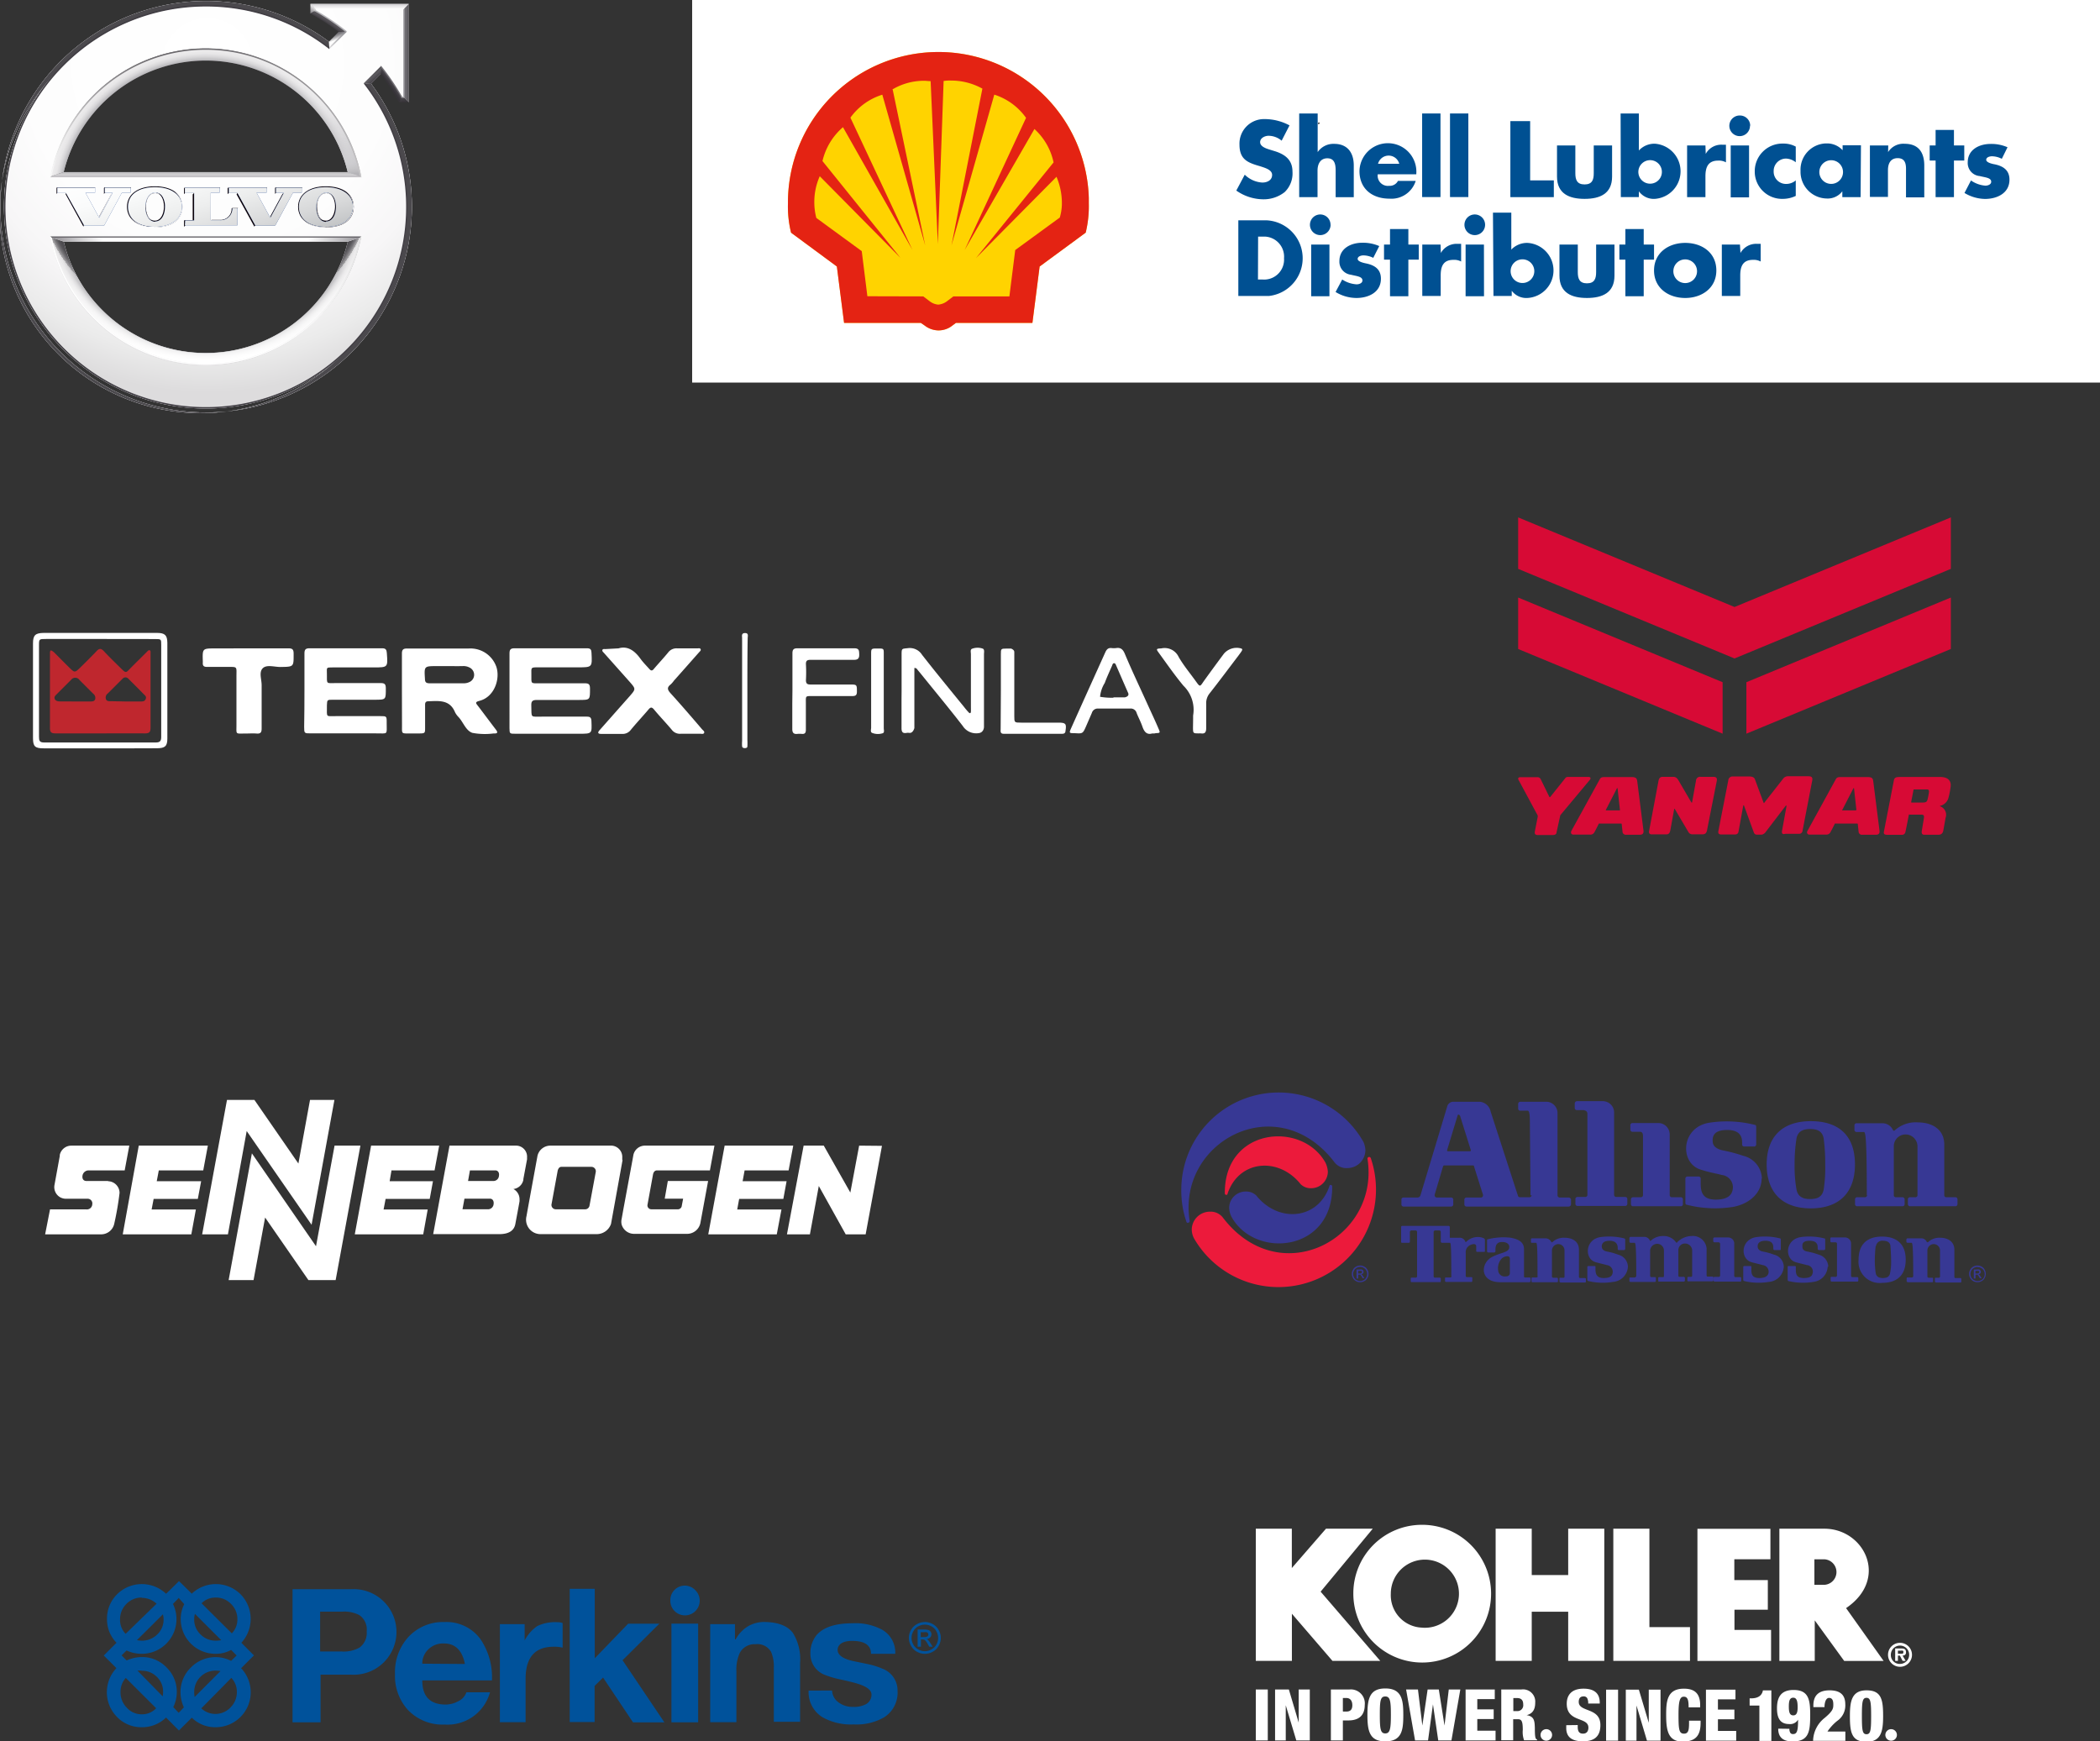 <svg height="241.24" viewBox="0 0 290.87 241.24" width="290.87" xmlns="http://www.w3.org/2000/svg" xmlns:xlink="http://www.w3.org/1999/xlink"><rect x="0" y="0" width="290.87" height="241.24" fill="#333333" stroke="none"/><radialGradient id="a" cx="28.5" cy="28.65" gradientUnits="userSpaceOnUse" r="28.5"><stop offset=".96" stop-color="#fff"/><stop offset=".98" stop-color="#e3e3e5"/><stop offset="1" stop-color="#cfced1"/></radialGradient><radialGradient id="b" cx="28.5" cy="28.65" r="28.65" xlink:href="#a"/><radialGradient id="c" cx="27.06" cy="17.05" gradientUnits="userSpaceOnUse" r="39.66"><stop offset="0" stop-color="#ecebec"/><stop offset=".46" stop-color="#eae9ea"/><stop offset=".63" stop-color="#e3e2e3"/><stop offset=".7" stop-color="#dddcdd"/><stop offset=".86" stop-color="#cfced1"/></radialGradient><radialGradient id="d" cx="28.74" cy="8.81" gradientUnits="userSpaceOnUse" r="48.47"><stop offset="0" stop-color="#fff"/><stop offset=".52" stop-color="#fdfdfd"/><stop offset=".71" stop-color="#f7f6f7"/><stop offset=".84" stop-color="#ebebeb"/><stop offset=".94" stop-color="#dddcdd"/></radialGradient><radialGradient id="e" cx="30.91" cy="34.28" fx="15.66" fy="27.922" gradientUnits="userSpaceOnUse" r="28.62"><stop offset=".02" stop-color="#ecebec"/><stop offset=".24" stop-color="#e6e5e6"/><stop offset=".53" stop-color="#d5d4d7"/><stop offset=".61" stop-color="#cfced1"/><stop offset=".65" stop-color="#cac8cb"/><stop offset=".7" stop-color="#bab8bc"/><stop offset=".77" stop-color="#a09da2"/><stop offset=".83" stop-color="#7d787d"/><stop offset=".9" stop-color="#4f484f"/><stop offset=".97" stop-color="#170f17"/><stop offset=".99" stop-color="#0b020a"/></radialGradient><linearGradient id="f" gradientUnits="userSpaceOnUse" x1="45.56" x2="47.92" y1="5.53" y2="5.53"><stop offset=".02" stop-color="#dddcdd"/><stop offset=".21" stop-color="#d8d7d9"/><stop offset=".41" stop-color="#cbcacc"/><stop offset=".63" stop-color="#b5b4b6"/><stop offset=".85" stop-color="#979599"/><stop offset="1" stop-color="#7d7b80"/></linearGradient><radialGradient id="g" cx="28.5" cy="28.65" gradientUnits="userSpaceOnUse" r="21.65"><stop offset=".92" stop-color="#a9a8ac"/><stop offset=".94" stop-color="#bdbcbf"/><stop offset=".96" stop-color="#d7d6d8"/><stop offset=".98" stop-color="#e7e6e7"/><stop offset="1" stop-color="#ecebec"/></radialGradient><clipPath id="h"><path d="m48.18 33.46a20.26 20.26 0 0 1 -34 9.51 20.06 20.06 0 0 1 -5.36-9.51l-1.65-.56-.17-.1v.12a21.85 21.85 0 0 0 37 11.18 21.68 21.68 0 0 0 6-11.18v-.12l-.13.1z"/></clipPath><radialGradient id="i" cx="28.4" cy="26.42" fy="2.397" gradientTransform="matrix(1 .004 -.003 .92 .09 2.04)" gradientUnits="userSpaceOnUse" r="25.55"><stop offset=".83" stop-color="#fff"/><stop offset=".83" stop-color="#ebebeb"/><stop offset=".83" stop-color="#c6c5c6"/><stop offset=".84" stop-color="#a4a3a5"/><stop offset=".84" stop-color="#88878a"/><stop offset=".85" stop-color="#727073"/><stop offset=".85" stop-color="#605f62"/><stop offset=".86" stop-color="#545256"/><stop offset=".86" stop-color="#4d4b4f"/><stop offset=".88" stop-color="#4b494d"/><stop offset=".89" stop-color="#514f53" stop-opacity=".96"/><stop offset=".9" stop-color="#666468" stop-opacity=".85"/><stop offset=".91" stop-color="#8a888b" stop-opacity=".65"/><stop offset=".91" stop-color="#bbbabc" stop-opacity=".38"/><stop offset=".92" stop-color="#fbfbfb" stop-opacity=".02"/><stop offset=".92" stop-color="#fff" stop-opacity="0"/><stop offset=".93" stop-color="#fff" stop-opacity=".15"/><stop offset=".96" stop-color="#fff" stop-opacity=".6"/><stop offset=".99" stop-color="#fff" stop-opacity=".89"/><stop offset="1" stop-color="#fff"/></radialGradient><linearGradient id="j" gradientUnits="userSpaceOnUse" x1="34.3" x2="23.18" y1="33.77" y2="15.98"><stop offset="0" stop-color="#cfced1"/><stop offset=".31" stop-color="#cccbce"/><stop offset=".54" stop-color="#c3c2c5"/><stop offset=".74" stop-color="#b3b2b5"/><stop offset=".93" stop-color="#9d9ba0"/><stop offset="1" stop-color="#929095"/></linearGradient><linearGradient id="k" gradientUnits="userSpaceOnUse" x1="34.26" x2="23.59" y1="42.2" y2="24.8"><stop offset="0" stop-color="#b5b4b8"/><stop offset=".34" stop-color="#b2b1b5"/><stop offset=".6" stop-color="#a9a8ac"/><stop offset=".82" stop-color="#99989c"/><stop offset="1" stop-color="#878589"/></linearGradient><linearGradient id="l" gradientUnits="userSpaceOnUse" x1="47.11" x2="46.29" y1="5.81" y2="5.13"><stop offset=".02" stop-color="#fff"/><stop offset=".17" stop-color="#fafafa"/><stop offset=".35" stop-color="#ebebeb"/><stop offset=".55" stop-color="#d2d2d3"/><stop offset=".77" stop-color="#afafb1"/><stop offset=".99" stop-color="#838286"/><stop offset="1" stop-color="#818084"/></linearGradient><linearGradient id="m" gradientUnits="userSpaceOnUse" x1="51.64" x2="51.65" y1="11.65" y2="9.13"><stop offset=".03" stop-color="#cfced1"/><stop offset=".21" stop-color="#cac9cc"/><stop offset=".43" stop-color="#bbbabd"/><stop offset=".67" stop-color="#a2a1a5"/><stop offset=".92" stop-color="#807e83"/><stop offset="1" stop-color="#737176"/></linearGradient><linearGradient id="n" gradientUnits="userSpaceOnUse" x1="56.28" x2="56.3" y1="14.59" y2=".36"><stop offset="0" stop-color="#cfced1"/><stop offset=".39" stop-color="#cac9cc"/><stop offset=".86" stop-color="#bbbabd"/><stop offset="1" stop-color="#b5b4b8"/></linearGradient><linearGradient id="o" gradientUnits="userSpaceOnUse" x1="42.99" x2="56.62" y1=".87" y2=".87"><stop offset="0" stop-color="#e8e7e8"/><stop offset="1" stop-color="#c0bec2"/></linearGradient><linearGradient id="p" gradientUnits="userSpaceOnUse" x1="28.5" x2="28.5" y1="24.49" y2="23.93"><stop offset="0" stop-color="#dddcdd"/><stop offset="1" stop-color="#c2c1c4"/></linearGradient><linearGradient id="q" x1="28.5" x2="28.5" xlink:href="#p" y1="33.4" y2="32.88"/><linearGradient id="r" gradientUnits="userSpaceOnUse" x1="7.04" x2="49.89" y1="33.13" y2="33.13"><stop offset=".01" stop-color="#929095"/><stop offset=".1" stop-color="#d5d4d6"/><stop offset=".17" stop-color="#fff"/><stop offset=".83" stop-color="#fff"/><stop offset=".93" stop-color="#c3c2c5"/><stop offset="1" stop-color="#929095"/></linearGradient><radialGradient id="s" cx="27.24" cy="27.04" fx="-1.861" gradientTransform="matrix(.28 .96 -1.07 .31 48.49 -7.61)" gradientUnits="userSpaceOnUse" r="29.1"><stop offset=".4" stop-color="#dddcdd"/><stop offset=".57" stop-color="#dbdadb"/><stop offset=".64" stop-color="#d4d2d4"/><stop offset=".7" stop-color="#c7c6c7"/><stop offset=".75" stop-color="#b5b4b5"/><stop offset=".79" stop-color="#9d9c9e"/><stop offset=".83" stop-color="#807f82"/><stop offset=".87" stop-color="#5f5d61"/><stop offset=".88" stop-color="#4b494d"/></radialGradient><linearGradient id="t" gradientUnits="userSpaceOnUse" x1="46.94" x2="46.44" y1="6" y2="4.65"><stop offset=".38" stop-color="#fff"/><stop offset=".46" stop-color="#e5e5e6"/><stop offset=".64" stop-color="#b0afb2"/><stop offset=".8" stop-color="#89888c"/><stop offset=".92" stop-color="#727075"/><stop offset="1" stop-color="#69676c"/></linearGradient><linearGradient id="u" gradientUnits="userSpaceOnUse" x1="51.6" x2="52.29" y1="10.35" y2="11.13"><stop offset=".01" stop-color="#69676c"/><stop offset=".31" stop-color="#57555a"/><stop offset=".71" stop-color="#47444a"/><stop offset="1" stop-color="#413e44"/></linearGradient><radialGradient id="v" cx="28.36" cy="29.71" gradientUnits="userSpaceOnUse" r="32.56"><stop offset=".96" stop-color="#363338"/><stop offset=".98" stop-color="#514e53"/><stop offset=".98" stop-color="#565358"/></radialGradient><linearGradient id="w" gradientUnits="userSpaceOnUse" x1="55.95" x2="55.89" y1="14.2" y2="13.22"><stop offset="0" stop-color="#363338"/><stop offset=".89" stop-color="#4f4c51"/><stop offset="1" stop-color="#524f54"/></linearGradient><linearGradient id="x" gradientUnits="userSpaceOnUse" x1="55.96" x2="56.62" y1="7.35" y2="7.35"><stop offset=".01" stop-color="#737176"/><stop offset=".36" stop-color="#6e6c71"/><stop offset=".8" stop-color="#5f5d62"/><stop offset="1" stop-color="#565358"/></linearGradient><linearGradient id="y" gradientUnits="userSpaceOnUse" x1="49.8" x2="49.8" y1=".36" y2="1.17"><stop offset="0" stop-color="#c0bec2"/><stop offset="1" stop-color="#fff"/></linearGradient><linearGradient id="z" gradientUnits="userSpaceOnUse" x1="42.68" x2="43.52" y1="1.9" y2=".73"><stop offset="0" stop-color="#7d7b80"/><stop offset=".13" stop-color="#838186"/><stop offset=".31" stop-color="#949397"/><stop offset=".52" stop-color="#b1afb2"/><stop offset=".75" stop-color="#d8d7d9"/><stop offset=".95" stop-color="#fff"/></linearGradient><radialGradient id="A" cx="28.26" cy="29.71" gradientUnits="userSpaceOnUse" r="32.84"><stop offset=".95" stop-color="#363338"/><stop offset=".96" stop-color="#423f44"/><stop offset=".97" stop-color="#565358"/></radialGradient><linearGradient id="B" gradientUnits="userSpaceOnUse" x1="21.31" x2="52.61" y1=".74" y2="22.98"><stop offset="0" stop-color="#fff" stop-opacity="0"/><stop offset=".41" stop-color="#fff" stop-opacity="0"/><stop offset=".48" stop-color="#fdfdfd" stop-opacity=".03"/><stop offset=".56" stop-color="#f8f7f8" stop-opacity=".1"/><stop offset=".64" stop-color="#eeeeef" stop-opacity=".22"/><stop offset=".73" stop-color="#e2e1e3" stop-opacity=".4"/><stop offset=".82" stop-color="#d1d0d3" stop-opacity=".62"/><stop offset=".91" stop-color="#bdbcc0" stop-opacity=".89"/><stop offset=".94" stop-color="#b5b4b8"/><stop offset=".96" stop-color="#b6b5b9" stop-opacity=".99"/><stop offset=".97" stop-color="#b9b8bb" stop-opacity=".95"/><stop offset=".98" stop-color="#bdbcc0" stop-opacity=".89"/><stop offset=".98" stop-color="#c4c3c7" stop-opacity=".8"/><stop offset=".99" stop-color="#cdcccf" stop-opacity=".67"/><stop offset=".99" stop-color="#d8d8da" stop-opacity=".53"/><stop offset=".99" stop-color="#e5e5e6" stop-opacity=".35"/><stop offset="1" stop-color="#f4f4f4" stop-opacity=".15"/><stop offset="1" stop-color="#fff" stop-opacity="0"/></linearGradient><linearGradient id="C" gradientUnits="userSpaceOnUse" x1="38.31" x2="39.98" y1="6.25" y2="24.87"><stop offset=".42" stop-color="#fff" stop-opacity="0"/><stop offset=".65" stop-color="#fefefe" stop-opacity=".01"/><stop offset=".73" stop-color="#fcfbfc" stop-opacity=".05"/><stop offset=".79" stop-color="#f7f7f7" stop-opacity=".11"/><stop offset=".84" stop-color="#f0f0f1" stop-opacity=".2"/><stop offset=".88" stop-color="#e7e7e8" stop-opacity=".32"/><stop offset=".92" stop-color="#dcdcde" stop-opacity=".47"/><stop offset=".95" stop-color="#cfcfd1" stop-opacity=".65"/><stop offset=".98" stop-color="#c1c0c3" stop-opacity=".84"/><stop offset="1" stop-color="#b5b4b8"/></linearGradient><linearGradient id="D" gradientUnits="userSpaceOnUse" x1="47.22" x2="46.38" y1="6.49" y2="4.47"><stop offset="0" stop-color="#fff"/><stop offset=".37" stop-color="#c5c4c7"/><stop offset=".75" stop-color="#919094"/><stop offset=".93" stop-color="#7d7b80"/></linearGradient><linearGradient id="E" gradientUnits="userSpaceOnUse" x1="51.44" x2="51.88" y1="10.22" y2="10.57"><stop offset=".03" stop-color="#69676c"/><stop offset=".99" stop-color="#4b494d"/></linearGradient><radialGradient id="F" cx="28.52" cy="28.95" gradientUnits="userSpaceOnUse" r="32.02"><stop offset=".96" stop-color="#716f74"/><stop offset=".97" stop-color="#605d62"/><stop offset=".99" stop-color="#a9a8ac"/></radialGradient><linearGradient id="G" gradientUnits="userSpaceOnUse" x1="55.84" x2="55.83" y1="13.39" y2="13.65"><stop offset="0" stop-color="#9e9ca1"/><stop offset="1" stop-color="#605d62"/></linearGradient><linearGradient id="H" gradientUnits="userSpaceOnUse" x1="55.86" x2="56.06" y1="7.35" y2="7.35"><stop offset="0" stop-color="#a9a8ac"/><stop offset=".51" stop-color="#9b999e"/><stop offset="1" stop-color="#929095"/></linearGradient><linearGradient id="I" gradientUnits="userSpaceOnUse" x1="49.8" x2="49.8" y1=".79" y2="1.37"><stop offset=".28" stop-color="#cfced1"/><stop offset=".39" stop-color="#dad9db"/><stop offset=".59" stop-color="#f6f6f6"/><stop offset=".64" stop-color="#fff"/></linearGradient><linearGradient id="J" gradientUnits="userSpaceOnUse" x1="43.64" x2="43.65" y1="1.13" y2="1.7"><stop offset="0" stop-color="#dddcdd"/><stop offset=".26" stop-color="#dad9da"/><stop offset=".48" stop-color="#cfced0"/><stop offset=".68" stop-color="#bebdbf"/><stop offset=".87" stop-color="#a6a4a8"/><stop offset="1" stop-color="#929095"/></linearGradient><radialGradient id="K" cx="28.11" cy="29.15" gradientUnits="userSpaceOnUse" r="32.02"><stop offset=".77" stop-color="#737176"/><stop offset=".97" stop-color="#afaeb2"/><stop offset=".99" stop-color="#b5b4b8"/></radialGradient><radialGradient id="L" cx="35.43" cy="52.15" fx="-13.865" gradientUnits="userSpaceOnUse" r="49.31"><stop offset=".45" stop-color="#fff"/><stop offset=".55" stop-color="#fcfcfc"/><stop offset=".63" stop-color="#f3f3f3"/><stop offset=".7" stop-color="#e3e3e3"/><stop offset=".76" stop-color="#cdcccd"/><stop offset=".82" stop-color="#b0afb1"/><stop offset=".88" stop-color="#8d8b8e"/><stop offset=".93" stop-color="#646266"/><stop offset=".98" stop-color="#363338"/></radialGradient><linearGradient id="M" gradientUnits="userSpaceOnUse" x1="28.5" x2="28.5" y1="32.9" y2="32.7"><stop offset="0" stop-color="#4b494d"/><stop offset=".48" stop-color="#8b8a8d"/><stop offset=".82" stop-color="#b3b2b5"/><stop offset="1" stop-color="#c2c1c4"/></linearGradient><linearGradient id="N" gradientUnits="userSpaceOnUse" x1="28.5" x2="28.5" y1="24.39" y2="24.59"><stop offset=".28" stop-color="#9e9ca1"/><stop offset=".4" stop-color="#b6b4b8"/><stop offset=".65" stop-color="#dddcdd"/><stop offset=".77" stop-color="#ecebec"/></linearGradient><radialGradient id="O" cx="27.29" cy="28.35" fx="17.854" fy="-3.764" gradientTransform="matrix(1 .005 -.004 .93 .12 1.75)" gradientUnits="userSpaceOnUse" r="33.47"><stop offset=".51" stop-color="#fff"/><stop offset=".59" stop-color="#fcfcfc"/><stop offset=".65" stop-color="#f2f2f2"/><stop offset=".7" stop-color="#e2e1e2"/><stop offset=".76" stop-color="#cac9cb"/><stop offset=".81" stop-color="#acabae"/><stop offset=".85" stop-color="#878589"/><stop offset=".9" stop-color="#5c5a5f"/><stop offset=".92" stop-color="#413e44"/></radialGradient><linearGradient id="P" gradientUnits="userSpaceOnUse" x1="26.5" x2="30.95" y1="20.54" y2="36.83"><stop offset="0" stop-color="#fff"/><stop offset=".23" stop-color="#fafbfb"/><stop offset=".48" stop-color="#edeeee"/><stop offset=".75" stop-color="#d7d8d9"/><stop offset="1" stop-color="#bbbdbf"/></linearGradient><clipPath id="Q"><path d="m108.42 6.5h169.92v40h-169.92z"/></clipPath><path d="m50.49 11.56.06.07a27.85 27.85 0 0 1 -2.36 36.71 27.85 27.85 0 1 1 -39.38-39.34 27.84 27.84 0 0 1 36.73-2.38l.07.06v-.87a28.5 28.5 0 1 0 5.8 5.81z" fill="url(#a)"/><path d="m50.49 11.56.06.07a27.85 27.85 0 0 1 -2.36 36.71 27.85 27.85 0 1 1 -39.38-39.34 27.84 27.84 0 0 1 36.73-2.38l.07.06v-.87a28.5 28.5 0 1 0 5.8 5.81z" fill="url(#b)"/><path d="m7.51 24.11a21.47 21.47 0 0 1 36.17-10.64 21.27 21.27 0 0 1 5.81 10.64zm21 26a21.49 21.49 0 0 1 -21-16.94h42a21.49 21.49 0 0 1 -21 16.94zm22.12-38.54 2.16-2.16a31.45 31.45 0 0 1 2.82 4.2h.45v-12.52h-12.52v.46a31.18 31.18 0 0 1 4.23 2.83l-2.16 2.16a28 28 0 0 0 -36.87 2.35 27.94 27.94 0 1 0 39.52 39.52 28 28 0 0 0 2.37-36.84z" fill="url(#c)"/><path d="m7.51 24.11a21.47 21.47 0 0 1 36.17-10.64 21.27 21.27 0 0 1 5.81 10.64zm21 26a21.49 21.49 0 0 1 -21-16.94h42a21.49 21.49 0 0 1 -21 16.94zm22.12-38.54 2.16-2.16a31.45 31.45 0 0 1 2.82 4.2h.45v-12.52h-12.52v.46a31.18 31.18 0 0 1 4.23 2.83l-2.16 2.16a28 28 0 0 0 -36.87 2.35 27.94 27.94 0 1 0 39.52 39.52 28 28 0 0 0 2.37-36.84z" fill="url(#d)"/><path d="m48.18 23.84a20.29 20.29 0 0 0 -19.68-15.45 20.29 20.29 0 0 0 -19.68 15.45l-1.65.55-.13.1v-.12a21.85 21.85 0 0 1 36.96-11.17 21.65 21.65 0 0 1 6 11.17v.12l-.13-.1zm0 9.62a20.26 20.26 0 0 1 -34 9.51 20.06 20.06 0 0 1 -5.36-9.51l-1.65-.56-.17-.1v.12a21.85 21.85 0 0 0 37 11.18 21.68 21.68 0 0 0 6-11.18v-.12l-.13.1z" fill="url(#e)"/><path d="m46.93 4.44-1.38 1.37.07.87 2.3-2.31z" fill="url(#f)"/><path d="m48.18 23.84a20.29 20.29 0 0 0 -19.68-15.45 20.29 20.29 0 0 0 -19.68 15.45l-1.65.55-.13.1v-.12a21.85 21.85 0 0 1 36.96-11.17 21.65 21.65 0 0 1 6 11.17v.12l-.13-.1zm0 9.62a20.26 20.26 0 0 1 -34 9.51 20.06 20.06 0 0 1 -5.36-9.51l-1.65-.56-.17-.1v.12a21.85 21.85 0 0 0 37 11.18 21.68 21.68 0 0 0 6-11.18v-.12l-.13.1z" fill="url(#g)"/><g clip-path="url(#h)"><path d="m28.5 50.39a21.73 21.73 0 1 1 15.38-6.39 21.6 21.6 0 0 1 -15.38 6.39zm14.32-7.39a20.25 20.25 0 1 0 -28.64-28.67 20.25 20.25 0 0 0 28.64 28.67z" fill="url(#i)"/></g><path d="m8.82 23.84h39.36l1.65.55.13.1h-42.92l.13-.1z" fill="url(#j)"/><path d="m8.82 33.46h39.36l1.65-.55.13-.11h-42.92l.13.11z" fill="url(#k)"/><path d="m46.93 4.44-1.38 1.37.07.87 2.3-2.31z" fill="url(#l)"/><path d="m52.8 9.26-2.31 2.3.87.06 1.37-1.37z" fill="url(#m)"/><path d="m55.96 1.2v12.31l.66.66v-13.63z" fill="url(#n)"/><path d="m56.62.54h-13.63l.66.66h12.31z" fill="url(#o)"/><path d="m8.82 23.84h39.36l1.65.55.13.1h-42.92l.13-.1z" fill="url(#p)"/><path d="m7.04 32.8h42.92l-.13.11-1.65.55h-39.36l-1.65-.55z" fill="url(#q)"/><path d="m7.04 32.8h42.92l-.13.11-1.65.55h-39.36l-1.65-.55z" fill="url(#r)"/><path d="m50.49 11.56.06.07a27.85 27.85 0 0 1 -2.36 36.71 27.85 27.85 0 1 1 -39.38-39.34 27.84 27.84 0 0 1 36.73-2.38l.07.06v-.87a28.5 28.5 0 1 0 5.8 5.81z" fill="url(#s)"/><path d="m46.93 4.44-1.38 1.37.07.87 2.3-2.31z" fill="url(#t)"/><path d="m52.8 9.26-2.31 2.3.87.06 1.37-1.37z" fill="url(#u)"/><path d="m55.67 13.51a32.2 32.2 0 0 0 -2.8-4.16l-.07-.09-.06 1a32.06 32.06 0 0 1 2.53 3.92z" fill="url(#v)"/><path d="m55.96 13.51h-.3l-.39.66h1.35z" fill="url(#w)"/><path d="m55.96 1.2v12.31l.66.66v-13.63z" fill="url(#x)"/><path d="m56.62.54h-13.63l.66.66h12.31z" fill="url(#y)"/><path d="m42.99.54v1.34l.66-.39v-.29z" fill="url(#z)"/><path d="m43 1.88a30.21 30.21 0 0 1 3.94 2.56l1-.07-.09-.07a31.17 31.17 0 0 0 -4.18-2.81z" fill="url(#A)"/><path d="m28.5 6.8a21.86 21.86 0 0 1 21.43 17.57v.12l-.12-.1-1.65-.55a20.29 20.29 0 0 0 -19.66-15.45z" fill="url(#B)"/><path d="m28.5 6.8a21.86 21.86 0 0 1 21.43 17.57v.12l-.12-.1-1.65-.55a20.29 20.29 0 0 0 -19.66-15.45z" fill="url(#C)"/><path d="m48.07 4.37-2.45 2.44-.02-.27 2.17-2.16z" fill="url(#D)"/><path d="m52.79 9.41-2.16 2.16-.27-.02 2.45-2.44z" fill="url(#E)"/><path d="m55.6 13.61a30.44 30.44 0 0 0 -2.81-4.2v-.3a31.53 31.53 0 0 1 2.91 4.3z" fill="url(#F)"/><path d="m56.06 13.61h-.46l.12-.2h.14z" fill="url(#G)"/><path d="m56.06 1.09v12.52l-.2-.2v-12.11z" fill="url(#H)"/><path d="m55.86 1.3h-12.11l-.21-.21h12.52z" fill="url(#I)"/><path d="m43.75 1.3v.13l-.21.12v-.46z" fill="url(#J)"/><path d="m43.75 1.43a31.87 31.87 0 0 1 4.32 2.93h-.3a31.18 31.18 0 0 0 -4.23-2.83z" fill="url(#K)"/><path d="m6.92 24.59a22 22 0 0 1 21.58-17.89 22 22 0 0 1 21.57 17.89l-.24-.2a21.75 21.75 0 0 0 -42.66 0zm42.91 8.31a21.75 21.75 0 0 1 -42.66 0l-.25-.2a22 22 0 0 0 37.08 11.47 21.78 21.78 0 0 0 6-11.47z" fill="url(#L)"/><path d="m6.92 32.7h43.16l-.25.21h-42.66z" fill="url(#M)"/><path d="m50.08 24.59h-43.16l.25-.2h42.66z" fill="url(#N)"/><path d="m50.36 11.55a27.75 27.75 0 0 1 -41.48 36.72 27.75 27.75 0 0 1 19.62-47.37 27.52 27.52 0 0 1 17.12 5.91v-.27a27.94 27.94 0 0 0 -36.88 2.35 27.94 27.94 0 1 0 39.52 39.52 28 28 0 0 0 2.37-36.84z" fill="url(#O)"/><path d="m45.13 25.81c-2.33 0-3.84 1.12-3.84 2.84s1.48 2.85 3.86 2.85 3.85-1.07 3.85-2.85-1.52-2.84-3.87-2.84zm0 4.76c-.86 0-1.24-1-1.22-1.95 0-1.14.51-1.86 1.28-1.86.74 0 1.24.8 1.22 1.91-.03.87-.41 1.9-1.28 1.9z" fill="#0b020a"/><path d="m47.83 26.51a2.45 2.45 0 0 1 1.05 2c0 1.76-1.47 2.86-3.83 2.86a4 4 0 0 1 -3.36-1.33 3.93 3.93 0 0 0 3.46 1.44c2.37 0 3.84-1.1 3.84-2.88a2.49 2.49 0 0 0 -1.16-2.09z" fill="#fff"/><path d="m43.88 28.62c0-1.09.54-1.85 1.28-1.85.73 0 1.22.77 1.22 1.85 0-1.14-.5-1.95-1.27-2-.77 0-1.32.79-1.33 1.91 0 .87.28 1.75 1 2a1.91 1.91 0 0 1 -.9-1.91z" fill="#fff"/><path d="m41.45 26.37h-2.87l-.44.45a.1.1 0 0 0 .08 0h.91l-1.69 3.18-1.7-3.11h1.14a.11.11 0 0 0 .11-.12v-.77a.11.11 0 0 0 .01 0l-.51.51h-2.49l2.24 3.91-.94.95a.25.25 0 0 0 .12 0h2.68a.21.21 0 0 0 .16-.1l2.39-4.42h1.14a.11.11 0 0 0 .11-.12v-.73a.11.11 0 0 0 0-.08z" fill="#fff"/><path d="m31.92 26.47-.35.35a.08.08 0 0 0 .08 0h1.13l.23-.39z" fill="#fff"/><path d="m39.13 26.86.18-.12.6-.36h.3l-2.44 4.43-.33-.6v-.24z" fill="#0b020a"/><path d="m41.45 26.37.42-.41a.11.11 0 0 0 -.08 0h-3.57a.11.11 0 0 0 -.12.11v.7a.09.09 0 0 0 0 .08l.44-.45z" fill="#0b020a"/><path d="m34 26.47h2.49l.51-.47a.11.11 0 0 0 -.08 0h-5.27a.11.11 0 0 0 -.12.11v.7a.08.08 0 0 0 0 .08l.35-.35h1.12l-.23.39 2.43 4.41v.06l.07-.07.87-.88z" fill="#0b020a"/><path d="m8.22 26.47-.36.35a.09.09 0 0 0 .08 0h1.14l.23-.39z" fill="#fff"/><path d="m15.43 26.86.18-.12.59-.36h.31l-2.44 4.43-.33-.6v-.24z" fill="#0b020a"/><path d="m10.26 26.47h2.49l.51-.51a.12.12 0 0 0 -.09 0h-5.23a.11.11 0 0 0 -.11.11v.7a.1.1 0 0 0 0 .08l.36-.35h1.12l-.23.39 2.42 4.41a.34.34 0 0 0 .06.06l.94-.95z" fill="#0b020a"/><path d="m33 28.82-.42.41v1.52h-3.58l.33-.32v-3.57h1.11c.09 0 .11-.06.11-.12v-.74a.11.11 0 0 0 0-.08l-.42.41h-2.13v4.52h-2l-.44.45a.1.1 0 0 0 .08 0h7.28a.11.11 0 0 0 .11-.12v-2.28a.11.11 0 0 0 -.03-.08z" fill="#fff"/><path d="m26 26.37-.44.45a.1.1 0 0 0 .08 0h1.12l.48-.49z" fill="#fff"/><path d="m32.55 30.75v-1.52l.42-.41a.11.11 0 0 0 -.08 0h-.7a.11.11 0 0 0 -.11.11 1.52 1.52 0 0 1 -1.62 1.53h-1.15l-.33.32z" fill="#0b020a"/><path d="m28 30.89v-4.52h2.08l.42-.37a.11.11 0 0 0 -.08 0h-4.81a.11.11 0 0 0 -.12.11v.7a.12.12 0 0 0 0 .08l.44-.45h1.24l-.48.49v3.57h-1.08a.11.11 0 0 0 -.12.11v.72a.09.09 0 0 0 0 .08l.44-.45z" fill="#0b020a"/><path d="m21.44 25.81c-2.34 0-3.85 1.12-3.85 2.84s1.48 2.85 3.86 2.85 3.82-1.07 3.82-2.85-1.49-2.84-3.83-2.84zm0 4.76c-.87 0-1.24-1-1.23-1.95 0-1.14.51-1.86 1.28-1.86.74 0 1.24.8 1.22 1.91-.02.87-.37 1.9-1.28 1.9z" fill="#0b020a"/><path d="m24.14 26.51a2.47 2.47 0 0 1 1 2c0 1.76-1.46 2.86-3.82 2.86a4 4 0 0 1 -3.32-1.28 4 4 0 0 0 3.46 1.44c2.37 0 3.85-1.1 3.85-2.88a2.49 2.49 0 0 0 -1.17-2.14z" fill="#fff"/><path d="m20.18 28.62c0-1.09.55-1.85 1.28-1.85s1.23.77 1.22 1.85c0-1.14-.5-1.95-1.27-2-.76 0-1.31.79-1.33 1.91 0 .87.28 1.75 1 2a1.9 1.9 0 0 1 -.9-1.91z" fill="#fff"/><path d="m17.75 26.37h-2.87l-.45.45a.12.12 0 0 0 .08 0h.92l-1.69 3.18-1.74-3.14h1.14a.11.11 0 0 0 .11-.12v-.74a.11.11 0 0 0 0-.08l-.51.51h-2.48l2.24 3.91-.94.95a.21.21 0 0 0 .11 0h2.72a.22.22 0 0 0 .17-.1l2.44-4.33h1.13a.12.12 0 0 0 .12-.12v-.74a.12.12 0 0 0 0-.08z" fill="#fff"/><path d="m17.75 26.37.41-.41a.11.11 0 0 0 -.08 0h-3.57a.11.11 0 0 0 -.11.11v.7a.11.11 0 0 0 0 .08l.45-.45z" fill="#0b020a"/><path d="m45.15 31.42c-2.31 0-3.75-1.06-3.75-2.77s1.47-2.72 3.73-2.72 3.75 1.07 3.75 2.72-1.43 2.77-3.73 2.77zm0-.74c1 0 1.37-1.08 1.38-2 0-1.17-.53-2-1.33-2s-1.37.81-1.39 2c0 1 .38 2 1.33 2.06zm-23.68.74c-2.31 0-3.74-1.06-3.74-2.77s1.46-2.72 3.73-2.72 3.74 1.07 3.74 2.72-1.45 2.77-3.75 2.77zm0-.74c1 0 1.37-1.08 1.38-2a2.6 2.6 0 0 0 -.32-1.39 1.19 1.19 0 0 0 -1-.63c-.8 0-1.37.81-1.39 2 0 1 .39 2 1.34 2.06zm16.5.58h-2.6l-2.48-4.52h-1.2v-.74h5.23v.7h-1.38l1.9 3.47 1.83-3.38v-.09h-1.05v-.7h3.57v.7h-1.21l-2.44 4.52zm-23.71 0h-2.6l-2.52-4.52h-1.2v-.74h5.23v.7h-1.33l1.9 3.47 1.87-3.47h-1.1v-.7h3.57v.7h-1.2l-2.44 4.52zm11.39-.72h1.24v-3.8h-1.28v-.74h4.81v.7h-1.23v3.8h1.27a1.62 1.62 0 0 0 1.73-1.64h.7v2.35h-7.28z" fill="#133c8a"/><path d="m45.15 31.42c-2.31 0-3.75-1.06-3.75-2.77s1.47-2.72 3.73-2.72 3.75 1.07 3.75 2.72-1.43 2.77-3.73 2.77zm0-.74c1 0 1.37-1.08 1.38-2 0-1.17-.53-2-1.33-2s-1.37.81-1.39 2c0 1 .38 2 1.33 2.06zm-23.68.74c-2.31 0-3.74-1.06-3.74-2.77s1.46-2.72 3.73-2.72 3.74 1.07 3.74 2.72-1.45 2.77-3.75 2.77zm0-.74c1 0 1.37-1.08 1.38-2a2.6 2.6 0 0 0 -.32-1.39 1.19 1.19 0 0 0 -1-.63c-.8 0-1.37.81-1.39 2 0 1 .39 2 1.34 2.06zm16.5.58h-2.6l-2.48-4.52h-1.2v-.74h5.23v.7h-1.38l1.9 3.47 1.83-3.38v-.09h-1.05v-.7h3.57v.7h-1.21l-2.44 4.52zm-23.71 0h-2.6l-2.52-4.52h-1.2v-.74h5.23v.7h-1.33l1.9 3.47 1.87-3.47h-1.1v-.7h3.57v.7h-1.2l-2.44 4.52zm11.39-.72h1.24v-3.8h-1.28v-.74h4.81v.7h-1.23v3.8h1.27a1.62 1.62 0 0 0 1.73-1.64h.7v2.35h-7.28z" fill="url(#P)"/><g fill="#00529b"><path d="m33.39 231.1a4.84 4.84 0 0 1 -3.52 8.18 4.57 4.57 0 0 1 -3.3-1.32l-1.79 1.77-1.78-1.79a4.72 4.72 0 0 1 -3.36 1.34 4.65 4.65 0 0 1 -3.43-1.42 4.87 4.87 0 0 1 -.09-6.76c-.24-.26-.83-.84-1.75-1.75l1.77-1.77a4.61 4.61 0 0 1 -1.32-3.28 4.73 4.73 0 0 1 1.4-3.44 4.87 4.87 0 0 1 6.78-.07c.27-.25.87-.83 1.79-1.75q.59.56 1.77 1.74a4.86 4.86 0 0 1 6.76.08 4.87 4.87 0 0 1 .11 6.72l1.74 1.75-1.77 1.77zm-3.52-9.78a2.65 2.65 0 0 0 -1.95.79l4.19 4.17a2.75 2.75 0 0 0 .77-1.94 2.91 2.91 0 0 0 -.88-2.14 2.87 2.87 0 0 0 -2.13-.88zm-2.87 2.26a2.54 2.54 0 0 0 -.1.76 2.81 2.81 0 0 0 .88 2.09 2.92 2.92 0 0 0 2.1.86 4 4 0 0 0 .76-.07zm5 5a4.35 4.35 0 0 1 -2.16.53 4.81 4.81 0 0 1 -4.81-4.81 4.51 4.51 0 0 1 .49-2.07l-.77-.86c-.09.11-.36.38-.79.83a4.81 4.81 0 0 1 -4.36 6.91 5 5 0 0 1 -2.07-.46l-.69.68.7.7a5.31 5.31 0 0 1 2.06-.47 4.66 4.66 0 0 1 3.47 1.44 4.71 4.71 0 0 1 1.42 3.44 4.89 4.89 0 0 1 -.49 2.06l.75.78.72-.75a5.1 5.1 0 0 1 -.47-2.11 4.71 4.71 0 0 1 1.45-3.42 4.75 4.75 0 0 1 5.56-.91l.77-.75-.75-.75zm-2.16 2.86a2.94 2.94 0 0 0 -2.94 2.94 3.84 3.84 0 0 0 .06.71l3.58-3.59a4.23 4.23 0 0 0 -.7-.06zm2.2 1c-.79.82-2.17 2.22-4.16 4.23a2.88 2.88 0 0 0 4.06-.14 3 3 0 0 0 .87-2.14 2.79 2.79 0 0 0 -.77-1.95zm-12.41-11.12a2.87 2.87 0 0 0 -2.13.89 2.93 2.93 0 0 0 -.87 2.13 2.71 2.71 0 0 0 .77 2l4.29-4.17a3 3 0 0 0 -2.06-.81zm2.93 2.32c-.69.69-1.89 1.89-3.6 3.58a4.36 4.36 0 0 0 .67.07 3 3 0 0 0 2.14-.85 2.81 2.81 0 0 0 .89-2.1 2.52 2.52 0 0 0 -.1-.7zm-2.93 7.8a5.41 5.41 0 0 0 -.59 0l3.49 3.56a3.13 3.13 0 0 0 .06-.6 2.8 2.8 0 0 0 -.86-2.09 2.85 2.85 0 0 0 -2.1-.85zm-2.2 1a2.88 2.88 0 0 0 -.74 2 3 3 0 0 0 .87 2.13 2.73 2.73 0 0 0 2.07.92 2.64 2.64 0 0 0 2-.84l-4.2-4.19z" fill-rule="evenodd"/><path d="m40.52 238.6h3.88v-6.6h4.24a5.93 5.93 0 1 0 0-11.84h-8.12zm3.88-15.33h3a4.51 4.51 0 0 1 2.39.49 2.43 2.43 0 0 1 1 2.26 2.49 2.49 0 0 1 -1 2.23 4.45 4.45 0 0 1 -2.45.54h-3v-5.52z" fill-rule="evenodd"/><path d="m68.14 232.8a9.4 9.4 0 0 0 -1.57-5.69 5.82 5.82 0 0 0 -5-2.4 6.52 6.52 0 0 0 -5.06 2.13 7.25 7.25 0 0 0 -1.8 5.07 7 7 0 0 0 1.75 4.93 6.57 6.57 0 0 0 5.11 2.07 6.09 6.09 0 0 0 6.3-4.47h-3.27a2.13 2.13 0 0 1 -1.15 1.25 3.64 3.64 0 0 1 -1.71.45c-2.16 0-3.25-1.11-3.25-3.34zm-9.65-2.32a2.7 2.7 0 0 1 .66-1.8 2.91 2.91 0 0 1 2.37-1c1.56 0 2.52 1 2.87 2.84z" fill-rule="evenodd"/><path d="m69.24 238.58h3.56v-6q0-4.46 3.9-4.45a4.62 4.62 0 0 1 1.23.13v-3.41a2 2 0 0 0 -.75-.12 5.74 5.74 0 0 0 -2.75.53 5.45 5.45 0 0 0 -1.76 2v-2.26h-3.43z"/><path d="m92 238.61c-.34 0-1.78 0-4.32 0l-4.15-6.21-1.17 1.16v5h-3.45v-18.45h3.47v9.62l4.62-4.79h4.32l-5.09 5.06 5.79 8.6z"/><path d="m93 238.6h3.7v-13.67h-3.7zm-.15-16.85a2 2 0 0 1 3.47-1.44 2 2 0 0 1 -2.88 2.88 2 2 0 0 1 -.59-1.44z" fill-rule="evenodd"/><path d="m98.37 238.58h3.63v-7a5.6 5.6 0 0 1 .47-2.6 2.3 2.3 0 0 1 2.18-1.2 2.18 2.18 0 0 1 2.15 1.06 5.07 5.07 0 0 1 .38 2.21v7.48h3.64v-8.16a6.9 6.9 0 0 0 -1-4.16c-.76-1-2.11-1.51-4.06-1.51a4.41 4.41 0 0 0 -2.16.6 4.85 4.85 0 0 0 -1.71 1.81h-.09v-2.11h-3.43v13.63z"/><path d="m112 234.21a4.08 4.08 0 0 0 1.91 3.68 8 8 0 0 0 4.34 1 7.64 7.64 0 0 0 4.24-1 4.05 4.05 0 0 0 1.83-3.64 3.21 3.21 0 0 0 -2.1-3.08 10.29 10.29 0 0 0 -2-.63l-2.12-.44c-1.39-.32-2.08-.84-2.08-1.54s.65-1.24 2-1.24c1.75 0 2.62.6 2.62 1.79h3.36a3.63 3.63 0 0 0 -1.75-3.3 7.78 7.78 0 0 0 -4.15-.93c-2.4 0-4.06.55-5 1.64a3.93 3.93 0 0 0 -.85 2.62 3.1 3.1 0 0 0 2.13 2.94 13 13 0 0 0 2.16.61c1 .22 1.71.4 2.17.54 1.37.41 2 .92 2 1.52a1.49 1.49 0 0 1 -.73 1.32 3.44 3.44 0 0 1 -1.8.39 3.18 3.18 0 0 1 -1.93-.55 2.14 2.14 0 0 1 -1-1.71z"/><path d="m128.1 224.7a2.31 2.31 0 0 1 1.09.29 2.06 2.06 0 0 1 .82.81 2.19 2.19 0 0 1 0 2.21 2 2 0 0 1 -.81.81 2.23 2.23 0 0 1 -2.2 0 2 2 0 0 1 -.81-.81 2.19 2.19 0 0 1 0-2.21 2.06 2.06 0 0 1 .81-.8 2.31 2.31 0 0 1 1.09-.29zm0 .37a1.94 1.94 0 0 0 -.9.23 1.64 1.64 0 0 0 -.69.69 1.79 1.79 0 0 0 -.25.92 1.85 1.85 0 0 0 .24.91 1.67 1.67 0 0 0 .69.68 1.76 1.76 0 0 0 .91.25 1.82 1.82 0 0 0 .92-.25 1.71 1.71 0 0 0 .68-.68 1.85 1.85 0 0 0 .24-.91 1.79 1.79 0 0 0 -.25-.92 1.64 1.64 0 0 0 -.69-.69 1.94 1.94 0 0 0 -.9-.23zm-1 3.06v-2.38h.9a2 2 0 0 1 .6.07.53.53 0 0 1 .3.23.56.56 0 0 1 .11.35.64.64 0 0 1 -.18.45.77.77 0 0 1 -.5.22.61.61 0 0 1 .21.12 3 3 0 0 1 .35.47l.29.47h-.47l-.21-.38a2 2 0 0 0 -.4-.55.52.52 0 0 0 -.31-.08h-.23v1zm.38-1.34h.52a.76.76 0 0 0 .46-.1.31.31 0 0 0 .12-.26.33.33 0 0 0 -.06-.19.4.4 0 0 0 -.16-.12 1.17 1.17 0 0 0 -.39 0h-.44v.71z" fill-rule="evenodd"/></g><g fill="#fff"><path d="m55.67 95.55c0-1.67 0-3.35 0-5 0-.52.15-.71.7-.71h8.58a3.8 3.8 0 0 1 3.8 2.54c.55 1.66-.25 4.19-2.37 4.72-.66.17-.43.36-.18.69.84 1.1 1.67 2.22 2.51 3.32.24.33.23.51-.23.5h-.12a9.45 9.45 0 0 1 -2.92-.08c-.91-.3-1.25-1.44-1.9-2.16a2.8 2.8 0 0 1 -.51-.69c-.72-1.77-2.23-1.58-3.7-1.53-.4 0-.46.22-.45.55v3.07c0 .83 0 .83-.89.84-.37 0-.73 0-1.1 0-1.37 0-1.2.09-1.21-1.15zm6.21-3.27h-1.34c-1.81 0-1.79 0-1.68 1.78 0 .5.23.6.67.6h4.63a1.81 1.81 0 0 0 .83-.16 1.1 1.1 0 0 0 .68-.94 1.12 1.12 0 0 0 -.67-1.1 1.78 1.78 0 0 0 -.94-.18c-.71.01-1.44 0-2.18 0z"/><path d="m42.17 95.67c0-1.72 0-3.44 0-5.16 0-.53.17-.7.7-.7q5 0 10.06 0c.49 0 .62.19.65.65.15 2 .16 2-1.81 2h-5.65c-1 0-.84 0-.84.89 0 1.53-.12 1.27 1.33 1.28h6.13c.52 0 .69.14.7.68 0 1.63.06 1.63-1.58 1.63-1.93 0-3.85 0-5.77 0-.78 0-.78 0-.81.81v.13c0 1.57-.16 1.32 1.27 1.33h6.14c.85 0 .88 0 .87.9 0 1.76.23 1.48-1.48 1.49-3 0-6 0-9 0-.94 0-.95 0-.95-.91.03-1.69.04-3.35.04-5.02z"/><path d="m70.57 95.68c0-1.72 0-3.43 0-5.15 0-.49.11-.72.68-.72q5 0 10.05 0c.51 0 .61.19.63.64.1 2 .11 2-1.9 2h-5.52c-1 0-.92 0-.91 1 0 1.33-.12 1.21 1.15 1.21h6.26c.51 0 .7.12.71.68 0 1.63.06 1.63-1.59 1.63-1.92 0-3.84 0-5.76 0-.57 0-.8.13-.78.74.06 1.82-.21 1.56 1.56 1.57q3.07 0 6.13 0c.46 0 .62.13.64.62.07 1.75.1 1.75-1.7 1.75-2.94 0-5.88 0-8.82 0-.81 0-.82 0-.83-.78z"/><path d="m85.68 89.82c1.21-.37 2.19.28 3 1.4.38.53.85 1 1.28 1.48.2.22.36.26.58 0 .66-.78 1.36-1.52 2-2.3a1.43 1.43 0 0 1 1.25-.58h2.82c.15 0 .35-.06.43.11s-.09.3-.2.42c-1.16 1.31-2.32 2.63-3.49 3.94a3.21 3.21 0 0 1 -.48.55c-.54.42-.39.75 0 1.19 1.48 1.63 2.92 3.3 4.37 5 .13.15.38.29.29.5s-.35.12-.54.12c-.9 0-1.8 0-2.69 0a1.4 1.4 0 0 1 -1.26-.56c-.79-.94-1.64-1.82-2.42-2.76-.32-.39-.5-.41-.83 0-.79.93-1.63 1.82-2.41 2.77a1.41 1.41 0 0 1 -1.26.57c-.93 0-1.88 0-2.82 0-.15 0-.35 0-.42-.12s.08-.3.19-.42l4.14-4.68c.87-1 .87-1 0-2q-1.78-2-3.56-4c-.11-.12-.27-.24-.21-.41s.27-.12.41-.12z"/><path d="m124.88 95.69c0-1.63 0-3.27 0-4.9 0-1 0-.9.89-1a2 2 0 0 1 1.94.92c1.91 2.45 3.88 4.84 5.84 7.25a9.06 9.06 0 0 0 .64.75c.15.16.28.09.29-.12s0-.57 0-.86q0-3.56 0-7.11c0-.27-.13-.67.2-.76a2.18 2.18 0 0 1 1.45 0c.26.12.16.51.16.8v7.84 2.21s0 .79-.77.86a2.2 2.2 0 0 1 -2.17-1c-1.87-2.42-3.83-4.78-5.75-7.16-.18-.23-.37-.44-.55-.67a.4.4 0 0 0 -.4-.2s0 .23 0 .35v5.89 2.08s-.18.74-.7.67a1.53 1.53 0 0 0 -.37 0c-.64.12-.72-.23-.71-.77 0-1.31 0-2.62 0-3.92z"/><path d="m34.46 89.82h5.52c.54 0 .68.18.69.7 0 1.87.07 1.85-1.84 1.88-.84 0-1.91-.37-2.45.19s-.13 1.55-.14 2.36v6c0 .55-.19.71-.7.67s-1.06 0-1.59 0c-1.36 0-1.2.16-1.2-1.14 0-2.25 0-4.5 0-6.74 0-1.49.19-1.34-1.4-1.35h-2.68c-.42 0-.61-.14-.58-.57a1.92 1.92 0 0 0 0-.24c-.05-1.75-.05-1.75 1.72-1.75z"/><path d="m13.89 103.67c-2.61 0-5.23 0-7.85 0-1.19 0-1.47-.26-1.47-1.42q0-6.57 0-13.13c0-1.12.33-1.43 1.49-1.44q7.84 0 15.7 0c1.08 0 1.41.32 1.42 1.38q0 6.63 0 13.25c0 1.06-.32 1.34-1.43 1.35-2.62.02-5.24.01-7.86.01zm.11-15.15c-2.54 0-5.07 0-7.6 0-1 0-1 0-1 .91q0 6.31 0 12.63c0 .53.06.8.71.8h15.45c.61 0 .77-.21.77-.78 0-4.25 0-8.5 0-12.75 0-.78 0-.8-.84-.8z"/><path d="m159.59 101.61c-.71.21-1.09-.19-1.34-.91s-.55-1.26-.81-1.91a.84.84 0 0 0 -.9-.63c-1.47 0-2.94 0-4.41 0a.85.85 0 0 0 -.9.61l-.78 1.8c-.47 1.07-.47 1.07-1.58 1-.79 0-.81 0-.5-.71 1.56-3.49 3.15-7 4.71-10.46.19-.43.41-.68.9-.62a2.49 2.49 0 0 0 .61 0c.63-.1.94.18 1.19.75 1 2.39 2.13 4.75 3.2 7.12.49 1.08 1 2.15 1.46 3.23.29.66.28.66-.38.69-.13.05-.25.04-.47.04zm-5.37-5h1.57s.69-.12.47-.61c-.56-1.27-1.11-2.54-1.66-3.81-.07-.16-.13-.33-.31-.31s-.21.23-.27.37c-.34.78-.71 1.56-1 2.36a4.39 4.39 0 0 0 -.65 1.92 9.89 9.89 0 0 0 1.85.13z"/><path d="m109.76 95.67c0-1.72 0-3.44 0-5.16 0-.53.17-.7.7-.7h7.86c.68 0 .67.32.69.82s-.11.79-.74.78c-2 0-4 0-6 0-.46 0-.66.12-.64.62a20.18 20.18 0 0 1 0 2.2c0 .52.23.6.66.6h5.4c1 0 1 0 1 1 0 .53-.24.6-.67.6h-5.4c-1.1 0-1-.06-1 1s0 2.45 0 3.68c0 .42-.14.6-.57.56a3.11 3.11 0 0 0 -.61 0c-.55.06-.71-.2-.7-.72 0-1.18 0-2.37 0-3.55z"/><path d="m165.26 99.11a4.64 4.64 0 0 0 -1.34-4.11c-1.23-1.48-2.32-3.06-3.45-4.61-.34-.46-.3-.52.24-.56a.48.48 0 0 0 .12 0 2.14 2.14 0 0 1 2.42 1.17c.69 1.2 1.59 2.27 2.4 3.4.56.78.55.76 1.06 0q1.39-1.93 2.82-3.85a2.32 2.32 0 0 1 2.37-.72c.26.09.14.26.08.37s-.33.47-.5.7c-1.31 1.72-2.6 3.46-3.94 5.16a2.15 2.15 0 0 0 -.47 1.46v3.31c0 .57-.13.86-.74.77a2.09 2.09 0 0 0 -.25 0c-.82 0-.83 0-.84-.78.01-.56.02-1.14.02-1.71z"/><path d="m138.63 95.66c0-1.68 0-3.35 0-5 0-.8 0-.8.81-.81h.61s.44.16.44.46v.86 8c0 .93 0 .94.95.94h5.15c1 0 1.15.13 1 1.1 0 .3-.16.45-.45.45h-8.1c-.54 0-.44-.36-.44-.67z"/><path d="m120.66 95.67c0-1.67 0-3.34 0-5 0-.83 0-.83.9-.83s.85 0 .85.88v10.16c0 .25.15.66-.22.72a2.16 2.16 0 0 1 -1.42-.08c-.24-.14-.11-.46-.11-.69 0-1.73 0-3.45 0-5.16z"/><path d="m103.52 95.68v6.86a8.17 8.17 0 0 1 0 .86c0 .19-.18.24-.36.24s-.35-.06-.37-.24a4.46 4.46 0 0 1 0-.73v-14a2.09 2.09 0 0 1 0-.25c0-.29-.14-.71.4-.72s.37.45.37.72c-.04 2.43-.04 4.85-.04 7.26z"/></g><path d="m13.84 101.6c-2 0-4.08 0-6.13 0-.55 0-.79-.11-.79-.73 0-3.43 0-6.87 0-10.3 0-.15 0-.4.09-.45s.35.13.49.26c.75.75 1.49 1.51 2.25 2.25.55.53.65.53 1.21 0 .82-.8 1.63-1.6 2.42-2.43.35-.38.6-.42 1 0 .75.81 1.55 1.58 2.33 2.35s.72.67 1.38 0 1.51-1.5 2.26-2.25c.11-.12.26-.29.4-.21s.1.3.1.45v4.54 5.76c0 .59-.19.76-.77.76-2.08-.01-4.16 0-6.24 0zm3.55-4.42h2.08c.29 0 .57 0 .71-.34s-.07-.47-.23-.63c-.71-.73-1.43-1.45-2.15-2.16a.53.53 0 0 0 -.8-.05q-1 1-2.07 2.07a.7.7 0 0 0 -.27.75c.11.35.43.32.71.32zm-7 0h2.09c.28 0 .6 0 .71-.33a.74.74 0 0 0 -.28-.75c-.64-.64-1.28-1.27-1.91-1.91a.71.71 0 0 0 -1.16 0l-2 2c-.17.17-.37.35-.26.63s.42.35.72.35z" fill="#bf272e"/><path d="m264 228.9c0 .31-.16.44-.47.46l.42.73h-.42l-.38-.73h-.27v.73h-.38v-1.72h.83c.4 0 .67.07.67.53m-.66.2c.19 0 .3 0 .3-.25s-.22-.18-.39-.18h-.37v.43zm-.18-1.51a1.66 1.66 0 1 1 -1.65 1.66 1.65 1.65 0 0 1 1.65-1.66m0 2.92a1.27 1.27 0 1 0 -1.26-1.26 1.22 1.22 0 0 0 1.26 1.26m-10.46-18.73c5.52 0 9 6.92 3 11l5.2 7.32h-5.46l-4.08-5.62v5.62h-4.9v-18.32h6.27m0 7.77a1.77 1.77 0 0 0 0-3.53h-1.42v3.53zm-12.5 3.45h4.63v-4.1h-4.64v-2.89h5v-4.22h-10.11v18.31h10.2v-4.3h-5.07v-2.8zm-43.34-11.76a9.54 9.54 0 1 1 -9.44 9.54 9.49 9.49 0 0 1 9.44-9.54m0 14.24a4.72 4.72 0 1 0 -4.25-4.7 4.49 4.49 0 0 0 4.25 4.7m-22.95-13.7v18.31h5v-6.53l5.62 6.53h6.62l-8.26-9.59 7.22-8.72h-6.48l-4.73 5.45v-5.45zm43.27 6.42h-5.05v-6.42h-5v18.31h5v-6.81h5.05v6.81h5v-18.31h-5zm11.25 7.21h5.62v4.68h-10.62v-18.31h5z" fill="#fff"/><path d="m173.94 234.05h1.66v7.06h-1.66zm2.67 0h1.91l1.36 4.59v-4.59h1.54v7.06h-1.87l-1.46-4.87v4.87h-1.48zm9.42 3.06h.46c.66 0 .82-.41.82-.88s-.18-1-.85-1h-.46v1.84zm-1.66-3.06h2.57a1.93 1.93 0 0 1 2.09 2.14c0 1.26-.61 2.15-2.27 2.15h-.76v2.77h-1.66v-7.06zm10 3.53c0 2-.14 3.66-2.49 3.66-2.18 0-2.48-1.42-2.48-3.66s.3-3.67 2.48-3.67c2.35 0 2.49 1.71 2.49 3.67m-3.25 0c0 1.94.09 2.56.75 2.56s.78-.62.78-2.56-.1-2.56-.78-2.56-.75.62-.75 2.56m3.62-3.53h1.66l.61 5 .73-5h1.55l.79 5 .59-5h1.6l-1.23 7.06h-1.83l-.73-5-.68 5h-1.8l-1.24-7.06zm8.22 0h4.08v1.34h-2.42v1.42h2.27v1.34h-2.27v1.61h2.53v1.35h-4.15v-7.06zm5 0h2.78a1.69 1.69 0 0 1 1.9 1.84c0 1-.41 1.53-1.19 1.72 1.07.16 1.11.81 1.14 1.76 0 1.39.09 1.53.32 1.63v.09h-1.81a3.31 3.31 0 0 1 -.18-1.44c0-1.22-.17-1.48-.69-1.48h-.64v2.92h-1.65v-7.06zm1.65 3h.52a.81.81 0 0 0 .85-.92c0-.52-.2-.89-.86-.89h-.51v1.76zm8.92 1.93v.25c0 .53.14.94.73.94s.75-.44.75-.84c0-1.52-3-.67-3-3.31 0-1.13.61-2.08 2.32-2.08s2.25.85 2.25 1.93v.13h-1.6a1.53 1.53 0 0 0 -.14-.75.55.55 0 0 0 -.5-.24c-.43 0-.67.24-.67.76 0 1.48 3 .72 3 3.22 0 1.61-.89 2.24-2.41 2.24-1.22 0-2.32-.36-2.32-1.83v-.4zm3.93-4.9h1.66v7.06h-1.66zm2.68 0h1.86l1.37 4.59v-4.59h1.63v7.06h-1.88l-1.45-4.87v4.87h-1.48v-7.06zm8.75 2.45c0-1-.12-1.48-.67-1.48s-.73.63-.73 2.48c0 2.09.07 2.64.77 2.64s.69-.7.69-1.8h1.6v.25c0 1.52-.43 2.65-2.48 2.65s-2.29-1.59-2.29-3.71c0-1.81.1-3.62 2.45-3.62 1.46 0 2.26.63 2.26 2.29v.3zm2.4-2.45h4.09v1.34h-2.43v1.42h2.28v1.34h-2.28v1.61h2.53v1.35h-4.19zm7.4 2.2h-1.35v-1h.21c1.25 0 1.55-.66 1.63-1.1h1.17v7h-1.66v-4.86zm4.7 1.36c.5 0 .6-.49.6-1.12 0-.83-.12-1.33-.61-1.33s-.61.45-.61 1.21.1 1.24.62 1.24m-.54 1.86a1.08 1.08 0 0 0 .1.51.41.41 0 0 0 .4.22c.56 0 .7-.44.7-2a1.26 1.26 0 0 1 -1.24.61c-1.07 0-1.68-.6-1.68-2.17 0-1.4.44-2.55 2.29-2.55 2.07 0 2.31 1.31 2.31 3.41 0 2.33-.16 3.72-2.43 3.72-1.26 0-2-.51-2-1.77zm3.32-3v-.23q0-2.1 2.25-2.1c1.7 0 2.17.86 2.17 1.95a2.59 2.59 0 0 1 -1.11 2.28 6.48 6.48 0 0 0 -1.36 1.48h2.48v1.29h-4.47a4.15 4.15 0 0 1 1.58-3.16c1.2-1 1.22-1.35 1.22-1.87s-.11-.92-.59-.92-.63.75-.63 1.28zm9.66 1.24c0 2-.23 3.56-2.3 3.56s-2.3-1.31-2.3-3.56c0-2 .22-3.57 2.3-3.57s2.3 1.31 2.3 3.57m-2.94 0c0 2 .08 2.51.64 2.51s.64-.54.64-2.51-.08-2.53-.64-2.53-.64.52-.64 2.53m4.05 3.41a.8.8 0 0 0 .8-.8.8.8 0 1 0 -.8.8m-47.76 0a.8.8 0 0 1 -.8-.8.8.8 0 1 1 .8.8" fill="#fff"/><path d="m94.43 167.08a.55.55 0 0 1 -.49.45h-3.71a.54.54 0 0 1 -.55-.61l.77-4.22c.07-.34.25-.56.56-.56h7.32l.63-3.43h-9.61a1.64 1.64 0 0 0 -1.62 1.29l-.09.51-1.32 7.14-.22 1.23a1.73 1.73 0 0 0 0 .75 1.79 1.79 0 0 0 1.75 1.3h7.27a1.88 1.88 0 0 0 1.88-1.45l1.08-5.87h-5.58l-.43 2.45h2.55l-.19 1zm-48.09-8.37-2.57 13.94-8.88-12.87-3.22 17.56h3.45l1.6-8.67 6 8.67h3.77l3.43-18.63zm-3.19 11 3.17-17.33h-3.38l-1.61 8.81-6.09-8.81h-3.8l-3.44 18.62h3.57l2.6-14.31 9 13zm-21.15-7.57h6.15l.64-3.43h-9.57l-2.22 12.29h9.5l.63-3.44h-6.13l.28-1.47h6.12l.46-2.45h-6.15l.28-1.47zm32.19 0h6l.64-3.43h-9.43l-2.26 12.29h9.48l.62-3.44h-6.11l.28-1.47h6.11l.45-2.45h-6l.25-1.47zm64.81-3.43-1.22 6.5-3.68-6.5h-2.79l-2.31 12.29h3.18l1.23-6.7 3.73 6.7h2.76l2.26-12.26zm-104 4.9h-3c-.48 0-.64-.34-.57-.76a.86.86 0 0 1 .84-.71h5l.64-3.43h-8.03a1.64 1.64 0 0 0 -1.6 1.29v.14l-.73 4a1.62 1.62 0 0 0 .76 1.71 1.71 1.71 0 0 0 .89.22h3a.65.65 0 0 1 .58.77.74.74 0 0 1 -.85.7h-5l-.68 3.46h7.75a1.86 1.86 0 0 0 1.81-1.41 41.46 41.46 0 0 0 .75-4.33 1.63 1.63 0 0 0 -1.62-1.62zm71.23-2.9-1.6 8.85a2.1 2.1 0 0 1 -2 1.41h-7.75a2 2 0 0 1 -1.95-2.51c0-.08 1.52-8.35 1.52-8.35a1.83 1.83 0 0 1 1.8-1.4h8.25a1.57 1.57 0 0 1 1.69 1.64v.36zm-13.23-.09-.51 2.72v.11a1.59 1.59 0 0 1 -1.38 1.27 1.6 1.6 0 0 1 .85 1.47 1.64 1.64 0 0 1 0 .22c0 .08-.58 3.15-.58 3.15-.14.79-.74 1.41-2.21 1.41h-9.17l2.26-12.26h9.14a1.53 1.53 0 0 1 1.6 1.65 2.11 2.11 0 0 1 0 .26zm30.13 1.52h6.1l.64-3.43h-9.5l-2.27 12.29h9.49l.65-3.44h-6.13l.27-1.47h6.12l.45-2.45h-6.09l.27-1.47zm-34.5 0h-3.54l-.26 1.47h3.53a.77.77 0 0 0 .75-.72c.08-.44-.15-.74-.48-.75zm13.3-.49h-4.18c-.28 0-.42.24-.5.5l-.85 4.63a.6.6 0 0 0 .58.75h4.12a.61.61 0 0 0 .55-.49l.86-4.63a.61.61 0 0 0 -.58-.76zm-14.05 4.41h-3.55l-.27 1.47h3.56a.78.78 0 0 0 .75-.73c.06-.38-.12-.74-.49-.74z" fill="#fff"/><path d="m202.22 154.54 1.5 4.79c0 .08 0 .16-.12.16h-3c-.12 0-.16 0-.16-.16l1.45-4.79a.13.13 0 0 1 .13-.12c.08 0 .12 0 .16.12zm46.6 3.25a22.56 22.56 0 0 0 -.25 3.49 18.84 18.84 0 0 0 .25 3.45c.17 1 .83 1.38 1.87 1.38s1.71-.29 1.91-1.33a20.06 20.06 0 0 0 .21-3.5 26.32 26.32 0 0 0 -.21-3.53c-.16-1-.83-1.34-1.87-1.34s-1.74.34-1.91 1.38zm2 9.61c-4 0-6.12-2.25-6.12-6.08s2.16-6 6.12-6 6.11 2.08 6.11 6-2.2 6.08-6.11 6.08zm-6.82-4.12c0 2-1.7 3.49-3.91 3.91a15.83 15.83 0 0 1 -6.45-.29c-.12 0-.2-.13-.2-.25v-3.37a.28.28 0 0 1 .29-.29h1.54a.28.28 0 0 1 .29.29v.54c0 1.08.08 2.37 2.08 2.37 1.74 0 2.2-.71 2.33-1.29a1.71 1.71 0 0 0 -1.46-2.12c-1.12-.29-1.66-.33-2.95-.75-2.91-.87-2.79-5.82 1.16-6.49a16 16 0 0 1 6.33.29c.12 0 .2.13.2.25v2.46a.28.28 0 0 1 -.29.29h-1.37a.28.28 0 0 1 -.29-.29v-.21c0-.67-.13-1.79-2.08-1.79s-2 1-2 1.46.12 1.08 1.41 1.37a21.46 21.46 0 0 1 2.83.75 3.35 3.35 0 0 1 2.58 3.16zm-31.86 2.29a.29.29 0 0 1 -.3.29h-1.34a.27.27 0 0 1 -.25-.21l-3.78-11.65a1.68 1.68 0 0 0 -1.58-1.37h-3.62a.88.88 0 0 0 -.83.7l-3.71 12.32a.46.46 0 0 1 -.41.25h-1.92a.28.28 0 0 0 -.29.29v.66a.29.29 0 0 0 .29.3h6.6a.29.29 0 0 0 .29-.3v-.66a.28.28 0 0 0 -.29-.29h-2a.32.32 0 0 1 -.29-.29v-.09l1.17-3.95a.22.22 0 0 1 .2-.12h3.91c.09 0 .17 0 .17.12l1.25 3.95v.09a.29.29 0 0 1 -.29.29h-2a.28.28 0 0 0 -.29.29v.66a.29.29 0 0 0 .29.3h14.15a.33.33 0 0 0 .33-.3v-.66a.32.32 0 0 0 -.33-.29h-1.21a.32.32 0 0 1 -.33-.29v-11.4a1.57 1.57 0 0 0 -1.54-1.58h-3.62a.31.31 0 0 0 -.29.33v.62a.28.28 0 0 0 .29.29h1c.12 0 .33 0 .33 1.42l.09 10.32zm46.47 0a.29.29 0 0 1 -.3.29h-1.08a.28.28 0 0 0 -.29.29v.66a.29.29 0 0 0 .29.3h6.28a.29.29 0 0 0 .3-.3v-.66a.29.29 0 0 0 -.3-.29h-.91a.28.28 0 0 1 -.29-.29v-6.78a1.63 1.63 0 0 1 1.62-1.63 1.66 1.66 0 0 1 1.66 1.63v6.78a.28.28 0 0 1 -.29.29h-.75a.28.28 0 0 0 -.29.29v.66a.29.29 0 0 0 .29.3h6.29a.29.29 0 0 0 .29-.3v-.66a.28.28 0 0 0 -.29-.29h-1.25a.28.28 0 0 1 -.29-.29v-7c0-2.17-1.75-3.08-3.66-3.08a4.29 4.29 0 0 0 -3.21 1.12c-.16.08-.21 0-.25-.08a1.58 1.58 0 0 0 -1.45-.92h-3.58a.28.28 0 0 0 -.29.29v.63a.28.28 0 0 0 .29.29h1c.21 0 .42.21.42 8.78zm-31.5-8.78h-1a.29.29 0 0 1 -.29-.29v-.63a.29.29 0 0 1 .29-.29h3.58a1.58 1.58 0 0 1 1.58 1.58v8.41a.29.29 0 0 0 .29.29h1.25a.28.28 0 0 1 .29.29v.66a.29.29 0 0 1 -.29.3h-6.61a.29.29 0 0 1 -.3-.3v-.66a.29.29 0 0 1 .3-.29h1.08a.29.29 0 0 0 .29-.29v-8.2c0-.29-.08-.58-.42-.58zm-7.69-3h-1a.29.29 0 0 1 -.3-.29v-.62a.32.32 0 0 1 .3-.33h3.57a1.57 1.57 0 0 1 1.58 1.58v11.4a.29.29 0 0 0 .3.29h1.24a.28.28 0 0 1 .29.29v.66a.29.29 0 0 1 -.29.3h-6.61a.29.29 0 0 1 -.29-.3v-.66a.28.28 0 0 1 .29-.29h1.08a.28.28 0 0 0 .29-.29v-11.28a.45.45 0 0 0 -.41-.42z" fill="#373894" fill-rule="evenodd"/><path d="m213 176.8a.18.18 0 0 1 -.17.17h-.58a.11.11 0 0 0 -.12.12v.38c0 .08 0 .16.12.16h3.37c.08 0 .17 0 .17-.12v-.38c0-.08-.09-.12-.17-.12h-.5a.18.18 0 0 1 -.16-.17v-3.62a.9.9 0 0 1 .87-.87.87.87 0 0 1 .87.87v3.62c0 .08 0 .17-.12.17h-.42c-.08 0-.16 0-.16.12v.38a.17.17 0 0 0 .16.16h3.33c.08 0 .17 0 .17-.12v-.38c0-.08-.09-.12-.17-.12h-.62a.16.16 0 0 1 -.17-.17v-3.74c0-1.17-.92-1.67-2-1.67a2.28 2.28 0 0 0 -1.7.63c-.08 0-.13 0-.13-.05a.92.92 0 0 0 -.79-.5h-1.91c-.08 0-.12.09-.12.17v.28c0 .09 0 .17.12.17h.58c.13 0 .21.08.21 4.66zm52 0a.18.18 0 0 1 -.16.17h-.59c-.08 0-.16 0-.16.12v.38a.17.17 0 0 0 .16.16h3.37c.09 0 .13 0 .13-.12v-.38c0-.08 0-.12-.13-.12h-.49a.18.18 0 0 1 -.17-.17v-3.62a.9.9 0 0 1 .87-.87.88.88 0 0 1 .88.87v3.62a.16.16 0 0 1 -.17.17h-.37c-.09 0-.17 0-.17.12v.38a.17.17 0 0 0 .17.16h3.32c.09 0 .17 0 .17-.12v-.38c0-.08-.08-.12-.17-.12h-.66c-.09 0-.13-.09-.13-.17v-3.74c0-1.17-.95-1.67-1.95-1.67a2.23 2.23 0 0 0 -1.71.63c-.08 0-.12 0-.16-.05a.83.83 0 0 0 -.75-.5h-1.92a.18.18 0 0 0 -.16.17v.28a.17.17 0 0 0 .16.17h.54c.13 0 .25.08.25 4.66zm-38.4 0a.18.18 0 0 1 -.16.17h-.58c-.09 0-.17 0-.17.12v.38c0 .08.08.12.17.12h3.37c.08 0 .12-.08.12-.16v-.34c0-.12 0-.16-.12-.16h-.5a.18.18 0 0 1 -.17-.17v-3.58a1 1 0 0 1 1-.87.94.94 0 0 1 .91.87v3.58c0 .08 0 .17-.12.17h-.5c-.09 0-.17 0-.17.12v.38c0 .08 0 .12.17.12h3.37a.17.17 0 0 0 .16-.16v-.34a.15.15 0 0 0 -.16-.16h-.58a.16.16 0 0 1 -.17-.17v-3.58a.91.91 0 0 1 .91-.87 1 1 0 0 1 1 .87v3.58a.16.16 0 0 1 -.17.17h-.33c-.12 0-.16 0-.16.12v.38a.11.11 0 0 0 .12.12h3.33a.17.17 0 0 0 .16-.16v-.34a.15.15 0 0 0 -.16-.16h-.67c-.08 0-.12-.09-.12-.17v-3.74a1.91 1.91 0 0 0 -2.08-1.71 2.93 2.93 0 0 0 -2 .87c0 .09-.12.09-.16 0a2.08 2.08 0 0 0 -1.75-.87 2.5 2.5 0 0 0 -1.71.62c-.08.09-.12.09-.16 0a.83.83 0 0 0 -.75-.5h-1.92a.18.18 0 0 0 -.16.17v.48a.17.17 0 0 0 .16.17h.55c.12 0 .24.08.24 4.66zm-25.54 0a.18.18 0 0 1 -.17.17h-.58c-.08 0-.16 0-.16.12v.38c0 .08.08.12.16.12h3.5c.08 0 .12-.08.12-.16v-.34c0-.12 0-.16-.12-.16h-.63a.18.18 0 0 1 -.16-.17v-3.2a1.07 1.07 0 0 1 .66-1.09c.25-.12.75-.25.79.17v.67c0 .08.09.12.17.12h.87c.09 0 .17 0 .17-.12v-1.54a.34.34 0 0 0 -.12-.21 2 2 0 0 0 -1.17-.17 2.28 2.28 0 0 0 -1.33.67s-.08 0-.08 0a.82.82 0 0 0 -.84-.59h-1.33v-1.47a.17.17 0 0 0 -.16-.17h-6.41a.15.15 0 0 0 -.17.17v2c0 .09 0 .17.13.17h.91a.15.15 0 0 0 .17-.17v-1.33a.23.23 0 0 1 .25-.21h.54a.21.21 0 0 1 .21.21v6.16a.19.19 0 0 1 -.17.17h-.54c-.08 0-.17 0-.17.12v.38c0 .08.05.12.17.12h3.83c.08 0 .16 0 .16-.12v-.38c0-.08-.08-.12-.16-.12h-.67a.18.18 0 0 1 -.16-.17v-6.16a.23.23 0 0 1 .25-.21h.54a.2.2 0 0 1 .2.21v1.33a.18.18 0 0 0 .17.17h1.08c.13 0 .21.08.21 4.66zm8.07-.42v-2c0-.25-.16-.38-.46-.34a1.26 1.26 0 0 0 -.66.3 2 2 0 0 0 -.5 1.66.89.89 0 0 0 1 .83c.5 0 .62-.25.62-.46zm-.87-2.87c.79-.25.79-.58.79-.79s-.17-.66-1-.66-.92.58-.92 1.16v.13a.17.17 0 0 1 -.16.16h-.83a.17.17 0 0 1 -.17-.16v-1.54s0-.13.12-.13a8.75 8.75 0 0 1 3.17-.21c.83.17 1.83.46 1.83 1.59v3.74c0 .08 0 .17.12.17h.63a.15.15 0 0 1 .16.16v.34a.17.17 0 0 1 -.16.16h-4.04c-2.87 0-2.79-2.66-1.08-3.53a11.42 11.42 0 0 1 1.58-.59zm17.22 2a2.23 2.23 0 0 1 -2.08 2.08 8.7 8.7 0 0 1 -3.41-.12.19.19 0 0 1 -.13-.17v-1.79c0-.08.09-.12.17-.12h.83c.09 0 .13 0 .13.12v.29c0 .59.08 1.25 1.12 1.25s1.17-.37 1.25-.66a.93.93 0 0 0 -.79-1.13c-.58-.16-.87-.21-1.58-.41-1.54-.46-1.46-3.08.62-3.46a8.77 8.77 0 0 1 3.37.17s.13.08.13.12v1.34a.18.18 0 0 1 -.17.16h-.75c-.08 0-.12-.08-.12-.16v-.13c0-.33-.09-1-1.13-1s-1.08.59-1.08.79.09.59.75.71a7.4 7.4 0 0 1 1.5.42 1.76 1.76 0 0 1 1.37 1.66zm21.59 0a2.23 2.23 0 0 1 -2.08 2.08 8.68 8.68 0 0 1 -3.41-.12.18.18 0 0 1 -.12-.17v-1.79c0-.08.08-.12.16-.12h.79c.13 0 .17 0 .17.12v.29c0 .59 0 1.25 1.12 1.25.92 0 1.17-.37 1.25-.66a.93.93 0 0 0 -.79-1.13c-.58-.16-.87-.21-1.58-.41-1.54-.46-1.5-3.08.62-3.46a8.8 8.8 0 0 1 3.37.17s.09.08.09.12v1.34c0 .08 0 .16-.13.16h-.75a.17.17 0 0 1 -.16-.16v-.13c0-.33 0-1-1.08-1s-1.09.59-1.09.79.09.59.75.71a8.21 8.21 0 0 1 1.5.42 1.75 1.75 0 0 1 1.37 1.66zm12.73-2.87a17.1 17.1 0 0 0 -.12 1.83 11.76 11.76 0 0 0 .12 1.87c.09.54.46.71 1 .71s.92-.17 1-.71a7.75 7.75 0 0 0 .13-1.87c0-.66-.05-1.37-.09-1.87s-.46-.71-1-.71a.87.87 0 0 0 -1 .75zm.88 5.08a2.93 2.93 0 0 1 -3.25-3.21c0-2.12 1.17-3.2 3.25-3.2s3.28 1.08 3.28 3.2-1.16 3.21-3.28 3.21zm-7.53-2.21a2.23 2.23 0 0 1 -2 2.08 8.9 8.9 0 0 1 -3.45-.12.21.21 0 0 1 -.09-.17v-1.79c0-.08 0-.12.13-.12h.83c.08 0 .17 0 .17.12v.29c0 .59 0 1.25 1.08 1.25s1.16-.37 1.25-.66a.9.9 0 0 0 -.8-1.13c-.58-.16-.87-.21-1.58-.41-1.49-.46-1.45-3.08.67-3.46a8.6 8.6 0 0 1 3.33.17.13.13 0 0 1 .12.12v1.34a.17.17 0 0 1 -.16.16h-.71a.18.18 0 0 1 -.17-.16v-.13c0-.33 0-1-1.12-1s-1 .59-1 .79 0 .59.71.71a8.9 8.9 0 0 1 1.54.42 1.77 1.77 0 0 1 1.33 1.66zm1.29-3.2a.2.2 0 0 0 -.21-.21h-.58c-.09 0-.13-.08-.13-.17v-.33c0-.08 0-.17.13-.17h1.91a.84.84 0 0 1 .83.84v4.49a.19.19 0 0 0 .17.17h.66c.09 0 .17 0 .17.12v.38c0 .08-.08.12-.17.12h-3.49a.15.15 0 0 1 -.17-.16v-.38c0-.08 0-.12.17-.12h.54a.19.19 0 0 0 .17-.17v-4.45zm-16.19 0a.23.23 0 0 0 -.25-.21h-.54a.17.17 0 0 1 -.16-.17v-.33a.18.18 0 0 1 .16-.17h1.92a.84.84 0 0 1 .83.84v4.49a.18.18 0 0 0 .17.17h.66c.08 0 .13 0 .13.12v.38c0 .08-.05.12-.13.12h-3.54a.17.17 0 0 1 -.16-.16v-.38c0-.08.08-.12.16-.12h.59a.18.18 0 0 0 .16-.17v-4.45z" fill="#373894" fill-rule="evenodd"/><path d="m180.17 164.07c-3.07-3.87-8.61-3.37-10.15 1.33a.15.15 0 0 1 -.16.13.2.2 0 0 1 -.21-.21c-.08-9.11 10.69-10.07 13.94-4.25a3.41 3.41 0 0 1 .33 1.25 2.31 2.31 0 0 1 -2.29 2.29 2 2 0 0 1 -1.46-.54z" fill="#ec1a3b" fill-rule="evenodd"/><path d="m174 165.61c3.08 3.87 8.61 3.37 10.15-1.33 0-.09.08-.13.16-.13a.2.2 0 0 1 .21.21c.09 9.11-10.69 10.07-13.93 4.24a3 3 0 0 1 -.34-1.24 2.28 2.28 0 0 1 2.29-2.29 2 2 0 0 1 1.46.54z" fill="#373894" fill-rule="evenodd"/><path d="m164.32 169.23a13.31 13.31 0 0 1 -.7-4.37 13.49 13.49 0 0 1 25.21-6.7 3 3 0 0 1 .29 1.17 2.5 2.5 0 0 1 -2.5 2.49 2.07 2.07 0 0 1 -1.74-.75c-7.91-10.44-21.85-2.95-20.1 8.07a.23.23 0 0 1 -.21.25c-.12.05-.2 0-.25-.16z" fill="#373894" fill-rule="evenodd"/><path d="m189.87 160.45a13.51 13.51 0 0 1 -24.51 11.07 2.81 2.81 0 0 1 -.29-1.17 2.51 2.51 0 0 1 2.5-2.49 2.15 2.15 0 0 1 1.75.74c7.9 10.45 21.84 3 20.09-8.07a.23.23 0 0 1 .21-.25c.12 0 .21.05.25.17z" fill="#ec1a3b" fill-rule="evenodd"/><path d="m188.4 175.32a1.15 1.15 0 0 1 .56.15 1.07 1.07 0 0 1 .44.43 1.19 1.19 0 0 1 .15.58 1.16 1.16 0 0 1 -.15.57 1 1 0 0 1 -.43.43 1.16 1.16 0 0 1 -.57.15 1.19 1.19 0 0 1 -.58-.15 1.11 1.11 0 0 1 -.43-.43 1.16 1.16 0 0 1 -.15-.57 1.1 1.1 0 0 1 .16-.58 1 1 0 0 1 .43-.43 1.16 1.16 0 0 1 .57-.15zm0 .19a1 1 0 0 0 -.84.48 1 1 0 0 0 0 1 .81.81 0 0 0 .36.35.91.91 0 0 0 .48.13 1 1 0 0 0 .48-.13.84.84 0 0 0 .35-.35 1 1 0 0 0 0-1 .93.93 0 0 0 -.36-.35.9.9 0 0 0 -.47-.13zm-.51 1.61v-1.25h.43a.8.8 0 0 1 .31 0 .28.28 0 0 1 .16.12.32.32 0 0 1 0 .42.42.42 0 0 1 -.26.11.3.3 0 0 1 .11.07 1.13 1.13 0 0 1 .18.24l.15.25h-.24l-.11-.2a1.26 1.26 0 0 0 -.21-.29.25.25 0 0 0 -.16 0h-.12v.53zm.2-.7h.24a.35.35 0 0 0 .24-.06.17.17 0 0 0 .07-.13.17.17 0 0 0 0-.1.31.31 0 0 0 -.09-.07h-.2-.23v.38z" fill="#373894" fill-rule="evenodd"/><path d="m273.9 175.32a1.21 1.21 0 0 1 .57.15 1 1 0 0 1 .43.43 1.19 1.19 0 0 1 .15.58 1.16 1.16 0 0 1 -.15.57 1 1 0 0 1 -.43.43 1.16 1.16 0 0 1 -.57.15 1.22 1.22 0 0 1 -.58-.15 1 1 0 0 1 -.42-.43 1.07 1.07 0 0 1 -.16-.57 1.1 1.1 0 0 1 .16-.58 1 1 0 0 1 .43-.43 1.21 1.21 0 0 1 .57-.15zm0 .19a1 1 0 0 0 -.48.13.93.93 0 0 0 -.36.35 1 1 0 0 0 0 1 .93.93 0 0 0 .36.35 1 1 0 0 0 1 0 .93.93 0 0 0 .36-.35 1.07 1.07 0 0 0 .12-.48 1 1 0 0 0 -.13-.49.81.81 0 0 0 -.36-.35.9.9 0 0 0 -.47-.13zm-.51 1.61v-1.25h.43a.85.85 0 0 1 .32 0 .29.29 0 0 1 .15.12.32.32 0 0 1 0 .42.41.41 0 0 1 -.25.11l.1.07a1.13 1.13 0 0 1 .18.24l.16.25h-.25l-.11-.2a1.26 1.26 0 0 0 -.21-.29.25.25 0 0 0 -.16 0h-.12v.53zm.2-.7h.25a.33.33 0 0 0 .23-.06.15.15 0 0 0 .07-.13.17.17 0 0 0 0-.1.22.22 0 0 0 -.09-.07.75.75 0 0 0 -.2 0h-.23v.38z" fill="#373894" fill-rule="evenodd"/><path d="m227.63 115-.85-6.72c-.05-.37-.1-.63-.79-.63h-3.58c-.45 0-.67 0-.83.31l-3.92 7.13c-.16.29 0 .53.25.53h2.31a.62.62 0 0 0 .63-.34c.22-.4.43-.83.61-1.19a.1.1 0 0 1 .08 0h3s.08 0 .08.07l.11 1a.46.46 0 0 0 .54.48h1.9c.38-.02.52-.21.46-.64zm-3.33-2.73h-1.83s-.06 0-.05-.06l1.54-3s.08-.07.09 0l.33 3c.01.04-.02.06-.08.06z" fill="#d70a35"/><path d="m260.32 115-.85-6.72c-.05-.37-.1-.63-.79-.63h-3.58c-.45 0-.67 0-.83.31l-3.91 7.13c-.17.29 0 .53.25.53h2.3a.63.63 0 0 0 .63-.34c.22-.41.44-.83.61-1.19a.09.09 0 0 1 .09 0h3s.08 0 .08.07l.11 1a.46.46 0 0 0 .54.48h1.91c.36-.02.51-.21.44-.64zm-3.32-2.73h-1.83s-.06 0 0-.06l1.54-3s.08-.07.09 0l.33 3s-.08.06-.13.06z" fill="#d70a35"/><path d="m246.83 115.09.61-3.36c0-.18 0-.19-.11-.09l-2.79 3.65a.83.83 0 0 1 -.54.34h-.68a.43.43 0 0 1 -.39-.28l-1.35-3.7c-.06-.15-.11-.1-.13 0l-.65 3.56a.43.43 0 0 1 -.42.39h-2c-.3 0-.43-.16-.37-.46l1.37-7a.59.59 0 0 1 .66-.57h2.22c.41 0 .7.09.81.38l1.18 3.19c.06.16.08.16.17 0l2.53-3.22a.83.83 0 0 1 .77-.38h2.8c.49 0 .56.26.49.6l-1.35 7a.45.45 0 0 1 -.46.37h-1.93c-.45.14-.49-.14-.44-.42z" fill="#d70a35"/><path d="m234.37 111.16.54-3a.56.56 0 0 1 .66-.54h1.75c.33 0 .56.12.47.57l-1.35 6.82c-.08.44-.31.57-.59.57h-1.4a.62.62 0 0 1 -.57-.28l-1.9-3.22c0-.08-.08 0-.09 0l-.52 2.87c-.07.37-.17.64-.57.64h-2c-.33 0-.45-.17-.38-.5l1.3-6.92c.09-.47.34-.55.57-.55h1.45c.36 0 .54.14.77.53l1.75 3s.09.09.11.01z" fill="#d70a35"/><path d="m268.74 107.64h-5.58c-.63 0-.78.12-.85.52l-1.36 7c-.07.32 0 .46.37.49h2.07a.48.48 0 0 0 .53-.4c.17-.77.4-2 .45-2.25s0-.14.25-.14h1.55c.26 0 .36.12.31.48l-.31 1.87c0 .25.06.43.36.43s1.78 0 2 0 .55-.09.64-.59l.31-1.75a1.24 1.24 0 0 0 -.76-1.6c-.05 0 0-.05 0-.06a1.56 1.56 0 0 0 1.17-1.15 10.38 10.38 0 0 0 .27-1.37c.19-1.03-.43-1.48-1.42-1.48zm-1.56 2.08a7.9 7.9 0 0 1 -.19 1c-.08.37-.23.46-.75.46h-1.42c-.1 0-.12 0-.1-.11l.33-1.7s0 0 .06 0h1.74c.28-.02.35.1.33.35z" fill="#d70a35"/><path d="m214.77 110.35 2-2.5a.45.45 0 0 1 .4-.22h2.83c.39 0 .32.26.23.38l-4.09 4.9a.51.51 0 0 0 -.06.2l-.49 2.23c0 .24-.25.34-.52.34h-2.07c-.43 0-.46-.25-.4-.53l.39-2c0-.08 0-.11 0-.17l-2.68-4.98c-.08-.18 0-.33.27-.33h2.33a.49.49 0 0 1 .48.25l1.21 2.48c.05.07.11.03.17-.05z" fill="#d70a35"/><path d="m241.89 101.64 28.32-11.73v-7.13l-28.32 11.73z" fill="#d70a35"/><path d="m240.25 84.09-29.97-12.41v7.13l29.97 12.41 29.96-12.41v-7.13z" fill="#d70a35"/><path d="m210.28 89.91 28.32 11.73v-7.13l-28.32-11.73z" fill="#d70a35"/><path d="m95.87 0h195v53h-195z" fill="#fff"/><g clip-path="url(#Q)"><path d="m115.23 37.32 1 8.14h11l.6.42a3.65 3.65 0 0 0 2.08.62 3.76 3.76 0 0 0 2-.54l.72-.5h10.92l1-8.14 6.41-4.71a16.81 16.81 0 0 0 .47-4.18 21.54 21.54 0 0 0 -21.43-21.94c-12.21 0-21.56 9.82-21.56 21.94a17.19 17.19 0 0 0 .52 4.23l6.3 4.64" fill="#fff"/><path d="m109.57 32.23a15.07 15.07 0 0 1 -.43-4.07 20.84 20.84 0 0 1 41.67-.75v.75a15.48 15.48 0 0 1 -.43 4.07l-6.38 4.69-1 7.81h-10.59l-.67.5a3.06 3.06 0 0 1 -1.78.54 3.15 3.15 0 0 1 -1.88-.67l-.54-.37h-10.62l-1-7.81z" fill="#ffd300"/><path d="m109.57 32.23a15.07 15.07 0 0 1 -.43-4.07 20.84 20.84 0 0 1 41.67-.75v.75a15.48 15.48 0 0 1 -.43 4.07l-6.38 4.69-1 7.81h-10.59l-.67.5a3.06 3.06 0 0 1 -1.78.54 3.15 3.15 0 0 1 -1.88-.67l-.54-.37h-10.63l-1-7.81-6.35-4.69m18.32 8.83.9.68a2.21 2.21 0 0 0 1.19.46 2.36 2.36 0 0 0 1.19-.46l.89-.68h7.76l.81-6.42 6.17-4.5a6.87 6.87 0 0 0 .29-2.16 9.27 9.27 0 0 0 -.73-3.45v-.05l-11.17 11.28 10.75-13.26a8.67 8.67 0 0 0 -2.6-4.58l-.05-.05-9.67 16.77 8.51-18.32-.05-.06a8.6 8.6 0 0 0 -4.35-3.15l-5.93 20.89 4.28-21.72a8.91 8.91 0 0 0 -4.37-1.12 5.16 5.16 0 0 0 -1 .06l-.8 22.59-1-22.57c-.31 0-.61-.05-.92-.05a8.56 8.56 0 0 0 -4.27 1.14h-.08l4.52 21.67-5.94-20.88a8.58 8.58 0 0 0 -4.42 3.18l8.59 18.32-9.62-17a8.84 8.84 0 0 0 -2.84 4.69l10.81 13.42-11.2-11.33v.05a8.69 8.69 0 0 0 -.74 3.55 8.54 8.54 0 0 0 .28 2.19l6.29 4.6.78 6.25z" fill="#e42313"/><path d="m182.68 17.15a.06.06 0 1 1 -.08-.08v-.07a.11.11 0 0 1 .15 0 .06.06 0 0 1 0 .06.11.11 0 0 1 0 .08.09.09 0 0 1 -.07 0" fill-rule="evenodd"/><g fill="#005092"><path d="m177.52 19.49a2.84 2.84 0 0 0 -1.81-.68c-.5 0-1.17.3-1.17.88s.74.85 1.21 1l.68.21c1.46.43 2.59 1.17 2.59 2.87a3.59 3.59 0 0 1 -1.08 2.84 4.68 4.68 0 0 1 -3 1 6.56 6.56 0 0 1 -3.7-1.21l1.17-2.2a3.77 3.77 0 0 0 2.43 1.09c.68 0 1.36-.32 1.36-1.06s-1.08-1-1.66-1.2c-1.72-.49-2.86-.93-2.86-3a3.4 3.4 0 0 1 3.25-3.53h.39a7.3 7.3 0 0 1 3.29.87z"/><path d="m182.51 15.72v5.35a2.64 2.64 0 0 1 2.29-1.14c1.82 0 2.71 1.2 2.71 3v4.39h-2.51v-3.68c0-.85-.13-1.71-1.15-1.71s-1.36.86-1.36 1.71v3.67h-2.54v-11.59z"/><path d="m196.17 24.15h-5.34a1.41 1.41 0 0 0 1.22 1.59 1.09 1.09 0 0 0 .36 0 1.26 1.26 0 0 0 1.22-.68h2.46a3.52 3.52 0 0 1 -3.65 2.46c-2.37 0-4.14-1.36-4.14-3.82a3.94 3.94 0 0 1 7.88.16zm-2.36-1.46a1.52 1.52 0 0 0 -2.94 0z"/><path d="m196.98 15.72h2.54v11.58h-2.54z"/><path d="m200.84 15.72h2.54v11.58h-2.54z"/><path d="m211.94 24.99h3.28v2.32h-6.02v-10.53h2.74z"/><path d="m218.2 20.15v3.85c0 .91.23 1.55 1.28 1.55s1.27-.64 1.27-1.55v-3.85h2.54v4.31c0 2.37-1.67 3.09-3.81 3.09s-3.82-.72-3.82-3.09v-4.31z"/><path d="m224.47 15.72h2.53v5.13a2.92 2.92 0 0 1 2.22-.94 3.83 3.83 0 0 1 0 7.64 2.54 2.54 0 0 1 -2.22-1.05v.8h-2.5zm2.46 8a1.63 1.63 0 1 0 1.53-1.53 1.64 1.64 0 0 0 -1.53 1.53"/><path d="m236.26 21.32a2.45 2.45 0 0 1 2.31-1.27h.49v2.44a2 2 0 0 0 -1.08-.24c-1.41 0-1.76.94-1.76 2.17v2.89h-2.54v-7.16h2.54z"/><path d="m242.39 17.4a1.43 1.43 0 1 1 -1.39-1.4 1.42 1.42 0 0 1 1.42 1.43m-.16 9.91h-2.54v-7.19h2.54z"/><path d="m248.73 22.48a2.3 2.3 0 0 0 -1.32-.51 1.71 1.71 0 0 0 -1.74 1.69v.06a1.7 1.7 0 0 0 1.63 1.76h.15a2 2 0 0 0 1.28-.49v2.15a4.12 4.12 0 0 1 -1.79.41 3.78 3.78 0 0 1 -3.89-3.66v-.1a3.83 3.83 0 0 1 3.77-3.9h.23a3.52 3.52 0 0 1 1.68.42z"/><path d="m257.71 27.31h-2.53v-.81a2.54 2.54 0 0 1 -2.17 1 3.7 3.7 0 0 1 -3.62-3.75v-.08a3.64 3.64 0 0 1 3.48-3.8h.13a2.92 2.92 0 0 1 2.22.94v-.68h2.54zm-5.71-3.58a1.64 1.64 0 1 0 1.53-1.53 1.64 1.64 0 0 0 -1.53 1.53"/><path d="m261.52 21.07a2.49 2.49 0 0 1 2.3-1.15c1.92 0 2.71 1.21 2.71 3v4.42h-2.53v-3.55c0-.68.11-1.88-1.15-1.88-1 0-1.35.76-1.35 1.66v3.71h-2.5v-7.13h2.54z"/><path d="m270.64 27.31h-2.54v-5.07h-.82v-2.09h.82v-2.15h2.54v2.15h1.43v2.09h-1.43z"/><path d="m277.27 22a3.09 3.09 0 0 0 -1.36-.35c-.3 0-.8.12-.8.49s.8.56 1.15.62c1.18.24 2.07.8 2.07 2.13 0 1.88-1.72 2.67-3.39 2.67a5.66 5.66 0 0 1 -2.84-.83l.9-1.73a4 4 0 0 0 2 .72c.32 0 .8-.15.8-.54 0-.56-.8-.59-1.59-.79a1.81 1.81 0 0 1 -1.66-1.91c0-1.76 1.6-2.54 3.16-2.54a5.57 5.57 0 0 1 2.35.46z"/><path d="m171.52 30.52h3.88a5.26 5.26 0 0 1 .38 10.48h-4.26zm2.72 8.2h.61a2.76 2.76 0 0 0 3-2.94 2.78 2.78 0 0 0 -2.59-3h-1z"/><path d="m184.3 31.14a1.43 1.43 0 1 1 -1.42-1.43 1.42 1.42 0 0 1 1.41 1.43m-.15 9.9h-2.53v-7.16h2.53z"/><path d="m190.21 35.72a3.22 3.22 0 0 0 -1.36-.34c-.29 0-.8.12-.8.49s.8.55 1.15.62c1.18.24 2.07.79 2.07 2.12 0 1.88-1.71 2.67-3.39 2.67a5.57 5.57 0 0 1 -2.89-.83l.92-1.73a4.05 4.05 0 0 0 2 .67c.32 0 .8-.15.8-.54 0-.55-.8-.59-1.59-.79a1.81 1.81 0 0 1 -1.6-1.89c0-1.76 1.6-2.54 3.16-2.54a5.62 5.62 0 0 1 2.36.46z"/><path d="m195.07 41.04h-2.54v-5.07h-.83v-2.09h.83v-2.15h2.54v2.15h1.44v2.09h-1.44z"/><path d="m199.57 35.05a2.51 2.51 0 0 1 2.32-1.27h.49v2.45a2 2 0 0 0 -1.08-.23c-1.41 0-1.75.93-1.75 2.16v2.84h-2.55v-7.12h2.53z"/><path d="m205.7 31.14a1.43 1.43 0 1 1 -1.42-1.43 1.43 1.43 0 0 1 1.42 1.43zm-.15 9.9h-2.55v-7.16h2.54z"/><path d="m206.79 29.46h2.54v5.12a3 3 0 0 1 2.22-.93 3.82 3.82 0 0 1 0 7.63 2.52 2.52 0 0 1 -2.16-1v.72h-2.53zm2.45 8a1.64 1.64 0 1 0 1.53-1.53 1.63 1.63 0 0 0 -1.53 1.53"/><path d="m218.54 33.88v3.82c0 .91.23 1.55 1.27 1.55s1.27-.64 1.27-1.55v-3.82h2.54v4.31c0 2.36-1.66 3.09-3.81 3.09s-3.81-.73-3.81-3.09v-4.31z"/><path d="m227.67 41.04h-2.54v-5.07h-.83v-2.09h.83v-2.15h2.54v2.15h1.43v2.09h-1.43z"/><path d="m237.73 37.47c0 2.43-2 3.81-4.31 3.81s-4.32-1.36-4.32-3.81 2-3.82 4.32-3.82 4.31 1.35 4.31 3.82m-5.95 0a1.64 1.64 0 1 0 1.53-1.53 1.63 1.63 0 0 0 -1.53 1.53"/><path d="m241.07 35.05a2.49 2.49 0 0 1 2.31-1.27h.49v2.45a2 2 0 0 0 -1.07-.23c-1.41 0-1.76.93-1.76 2.16v2.84h-2.55v-7.12h2.51z"/></g></g></svg>
